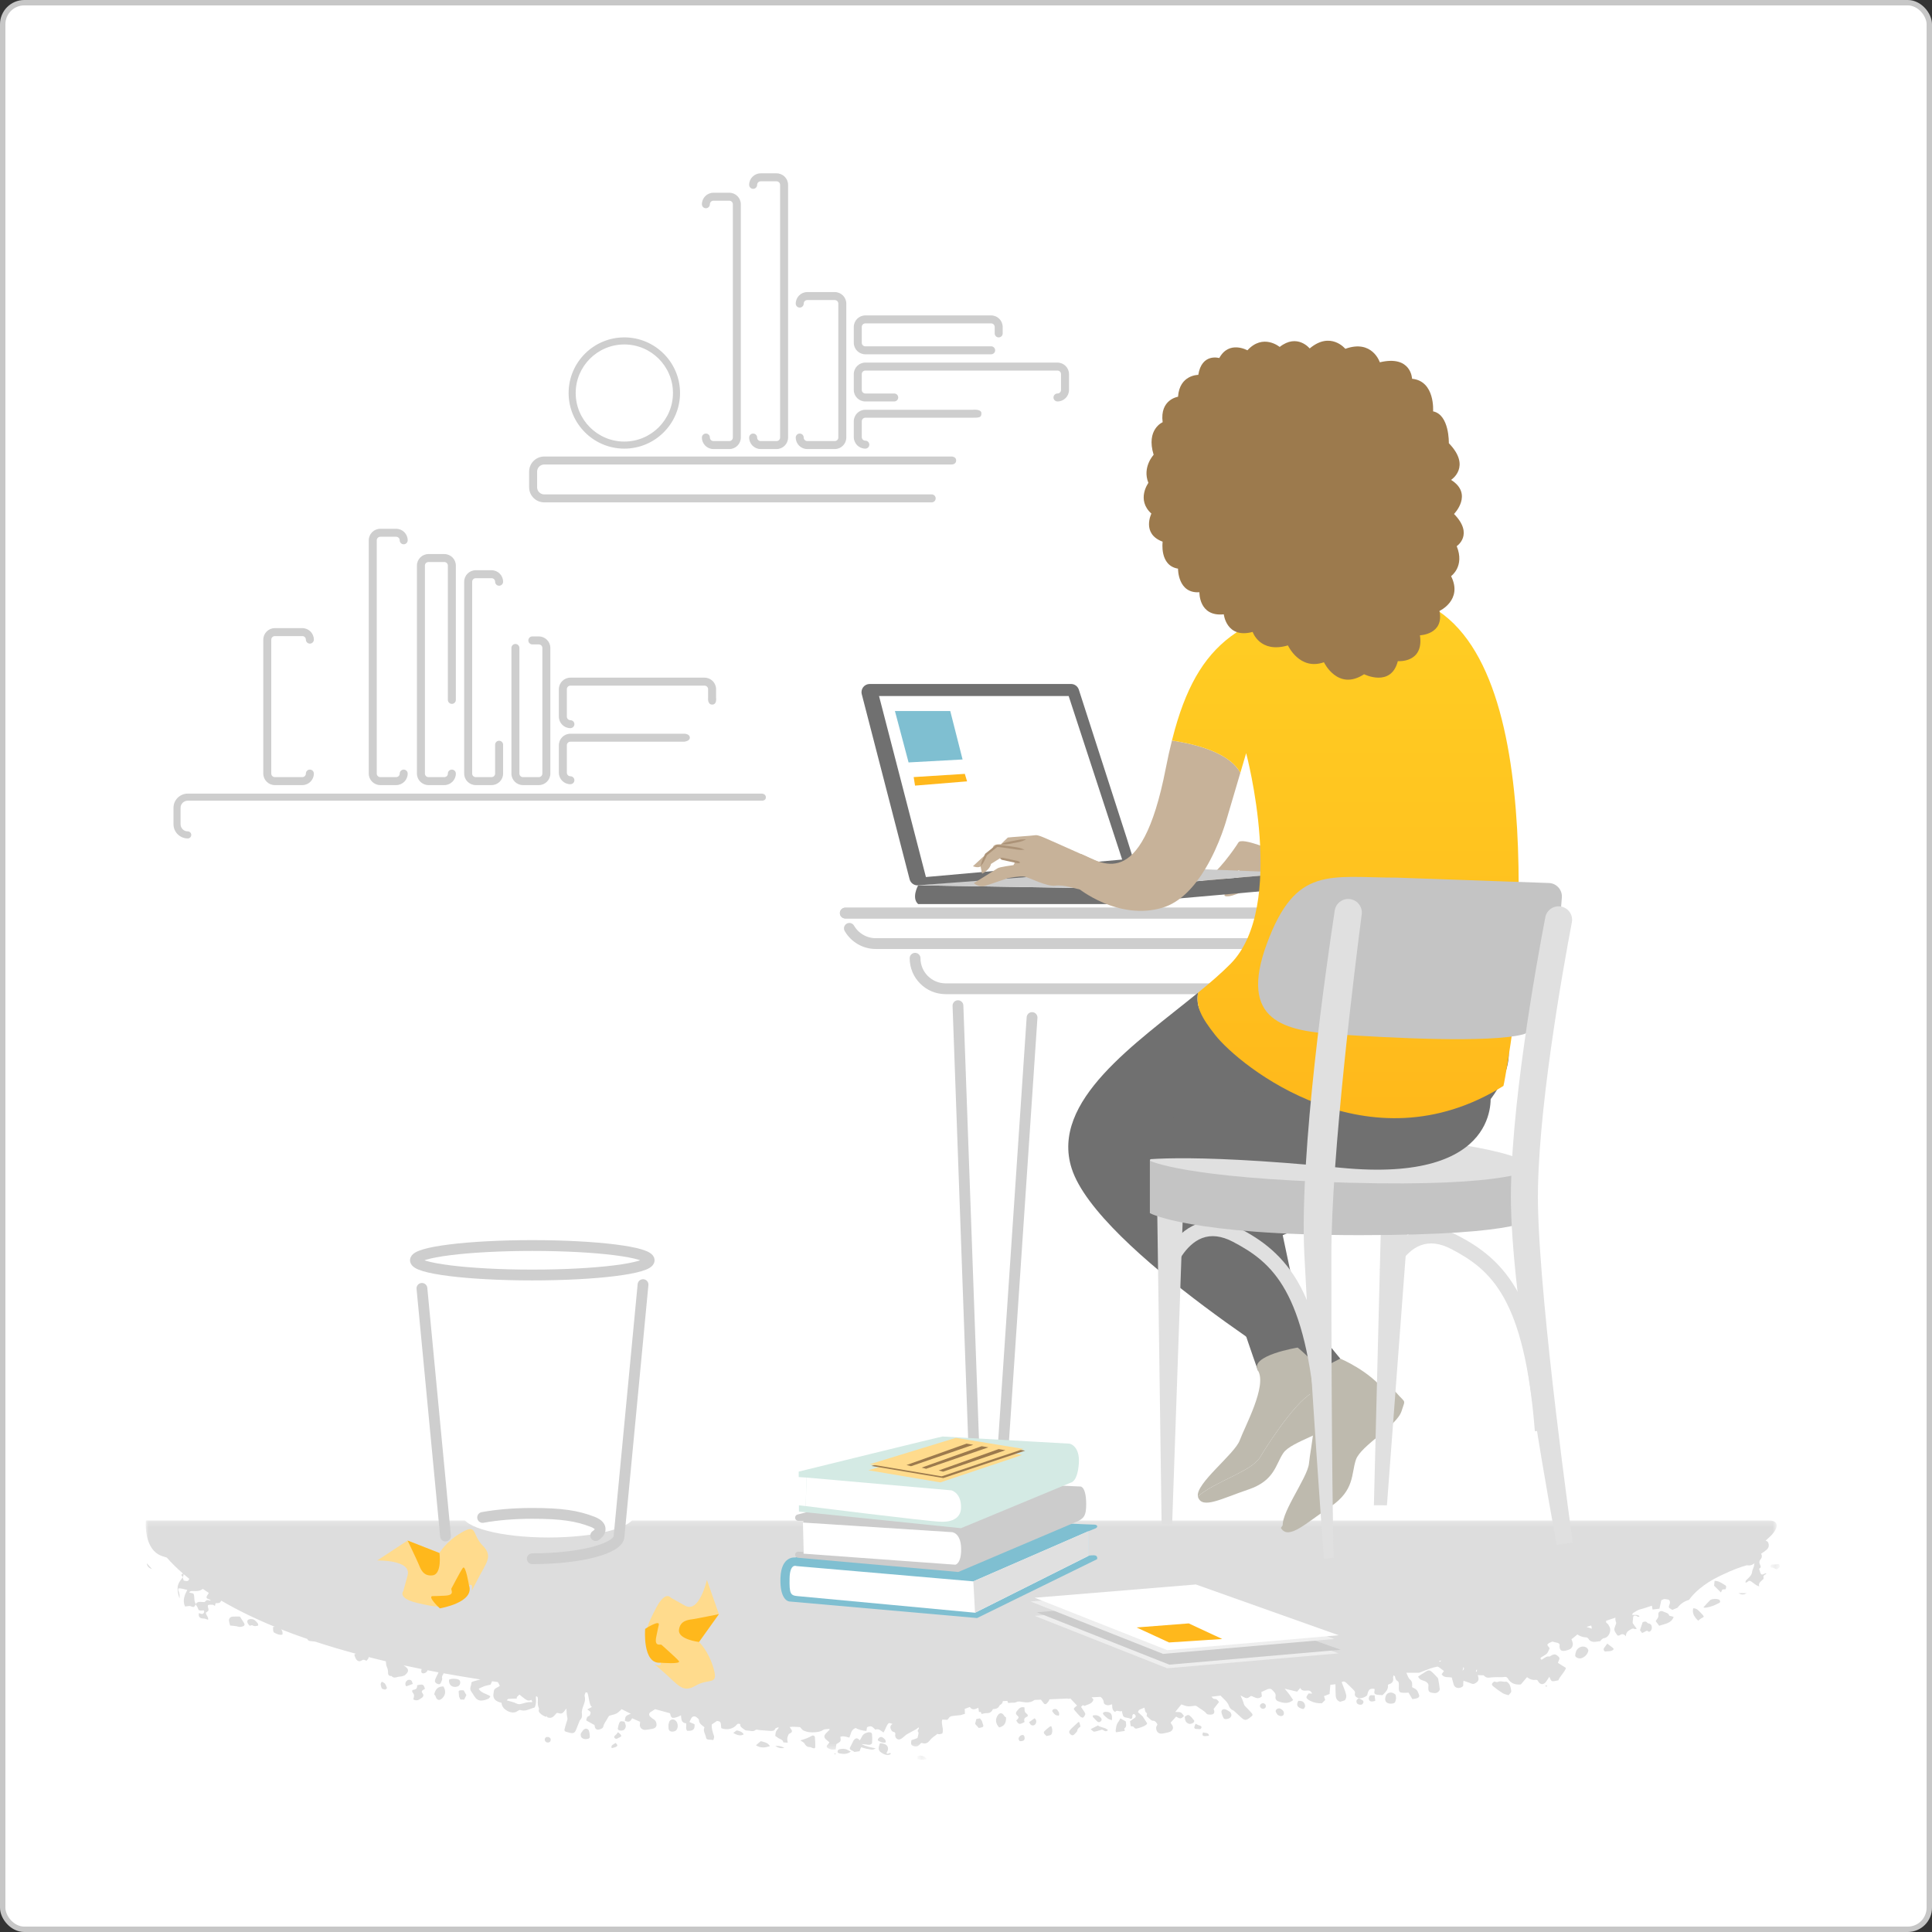 <svg xmlns="http://www.w3.org/2000/svg" xmlns:xlink="http://www.w3.org/1999/xlink" width="358" height="358" viewBox="0 0 358 358">
  <rect x="0" y="0" width="358" height="358" fill="#333333" stroke="none"/>
  <defs>
    <path id="sceneillustrations01-a" d="M4.104,0.163 C3.057,0.163 1.888,-0.006 1.076,0.779 C0.683,1.161 0.439,1.686 0.439,2.265 L0.439,17.458 L0.439,48.417 C0.439,48.997 0.683,49.523 1.076,49.904 C1.888,50.69 3.057,50.52 4.104,50.52 C5.153,50.52 6.319,50.691 7.133,49.904 C7.638,49.414 8.301,47.689 7.018,47.689 C6.603,47.689 6.266,48.015 6.266,48.417 C6.266,48.775 5.967,49.065 5.598,49.065 L2.611,49.065 C2.242,49.065 1.943,48.775 1.943,48.417 L1.943,14.757 L1.943,2.265 C1.943,1.909 2.242,1.619 2.611,1.619 L5.598,1.619 C5.967,1.619 6.266,1.909 6.266,2.265 C6.266,2.668 6.603,2.994 7.018,2.994 C8.301,2.994 7.638,1.269 7.133,0.779 C6.565,0.23 5.827,0.147 5.076,0.147 C4.75,0.147 4.422,0.163 4.104,0.163"/>
    <polygon id="sceneillustrations01-c" points=".609 .442 2.331 .442 2.331 1.407 .609 1.407"/>
    <polygon id="sceneillustrations01-e" points=".631 .543 2.347 .543 2.347 1.31 .631 1.31"/>
    <polygon id="sceneillustrations01-g" points="0 .191 302.225 .191 302.225 42.659 0 42.659"/>
    <linearGradient id="sceneillustrations01-i" x1="50%" x2="50%" y1="0%" y2="109.909%">
      <stop offset="0%" stop-color="#FFCF24"/>
      <stop offset="100%" stop-color="#FFB419"/>
    </linearGradient>
  </defs>
  <g fill="none" fill-rule="evenodd">
    <rect width="357" height="357" x=".5" y=".5" fill="#FFF" stroke="#C7C7C7" rx="4"/>
    <g transform="translate(27 32)">
      <g transform="translate(33 61)">
        <mask id="sceneillustrations01-b" fill="#fff">
          <use xlink:href="#sceneillustrations01-a"/>
        </mask>
        <path d="M4.104,0.163 C3.057,0.163 1.888,-0.006 1.076,0.779 C0.683,1.161 0.439,1.686 0.439,2.265 L0.439,17.458 L0.439,48.417 C0.439,48.997 0.683,49.523 1.076,49.904 C1.888,50.69 3.057,50.52 4.104,50.52 C5.153,50.52 6.319,50.691 7.133,49.904 C7.638,49.414 8.301,47.689 7.018,47.689 C6.603,47.689 6.266,48.015 6.266,48.417 C6.266,48.775 5.967,49.065 5.598,49.065 L2.611,49.065 C2.242,49.065 1.943,48.775 1.943,48.417 L1.943,14.757 L1.943,2.265 C1.943,1.909 2.242,1.619 2.611,1.619 L5.598,1.619 C5.967,1.619 6.266,1.909 6.266,2.265 C6.266,2.668 6.603,2.994 7.018,2.994 C8.301,2.994 7.638,1.269 7.133,0.779 C6.565,0.23 5.827,0.147 5.076,0.147 C4.75,0.147 4.422,0.163 4.104,0.163" mask="url(#sceneillustrations01-b)"/>
      </g>
      <path fill="#CECECE" d="M43.469 65.984L46.408 65.984C47.587 65.984 48.545 66.942 48.545 68.118 48.545 68.526 48.214 68.857 47.805 68.857 47.397 68.857 47.066 68.526 47.066 68.118 47.066 67.756 46.771 67.462 46.408 67.462L43.469 67.462C43.106 67.462 42.811 67.756 42.811 68.118L42.811 111.344C42.811 111.707 43.106 112.001 43.469 112.001L46.408 112.001C46.771 112.001 47.066 111.707 47.066 111.344 47.066 110.937 47.397 110.606 47.805 110.606 48.214 110.606 48.545 110.937 48.545 111.344 48.545 112.521 47.587 113.478 46.408 113.478L43.469 113.478C42.291 113.478 41.331 112.521 41.331 111.344L41.331 68.118C41.331 66.942 42.291 65.984 43.469 65.984M23.925 84.392L29.022 84.392C30.2 84.392 31.159 85.349 31.159 86.526 31.159 86.933 30.827 87.265 30.419 87.265 30.011 87.265 29.679 86.933 29.679 86.526 29.679 86.164 29.385 85.869 29.022 85.869L23.925 85.869C23.562 85.869 23.267 86.164 23.267 86.526L23.267 111.344C23.267 111.706 23.562 112 23.925 112L29.022 112C29.385 112 29.679 111.706 29.679 111.344 29.679 110.936 30.011 110.605 30.419 110.605 30.827 110.605 31.159 110.936 31.159 111.344 31.159 112.52 30.2 113.478 29.022 113.478L23.925 113.478C22.746 113.478 21.788 112.52 21.788 111.344L21.788 86.526C21.788 85.349 22.746 84.392 23.925 84.392M57.47 72.8L57.47 97.689C57.47 98.097 57.139 98.428 56.73 98.428 56.321 98.428 55.99 98.097 55.99 97.689L55.99 72.8C55.99 72.438 55.696 72.144 55.333 72.144L52.394 72.144C52.031 72.144 51.736 72.438 51.736 72.8L51.736 111.344C51.736 111.706 52.031 112.001 52.394 112.001L55.333 112.001C55.696 112.001 55.99 111.706 55.99 111.344 55.99 110.936 56.321 110.606 56.73 110.606 57.139 110.606 57.47 110.936 57.47 111.344 57.47 112.521 56.511 113.478 55.333 113.478L52.394 113.478C51.216 113.478 50.257 112.521 50.257 111.344L50.257 72.8C50.257 71.624 51.216 70.666 52.394 70.666L55.333 70.666C56.511 70.666 57.47 71.624 57.47 72.8M66.225 75.797C66.225 76.205 65.894 76.536 65.485 76.536 65.076 76.536 64.745 76.205 64.745 75.797 64.745 75.435 64.451 75.141 64.088 75.141L61.149 75.141C60.786 75.141 60.492 75.435 60.492 75.797L60.492 111.344C60.492 111.706 60.786 112 61.149 112L64.088 112C64.451 112 64.745 111.706 64.745 111.344L64.745 105.999C64.745 105.591 65.076 105.26 65.485 105.26 65.894 105.26 66.225 105.591 66.225 105.999L66.225 111.344C66.225 112.52 65.266 113.477 64.088 113.477L61.149 113.477C59.97 113.477 59.012 112.52 59.012 111.344L59.012 75.797C59.012 74.621 59.97 73.663 61.149 73.663L64.088 73.663C65.266 73.663 66.225 74.621 66.225 75.797M67.766 88.066L67.766 111.344C67.766 112.521 68.725 113.478 69.903 113.478L72.842 113.478C74.02 113.478 74.979 112.521 74.979 111.344L74.979 88.066C74.979 86.89 74.02 85.932 72.842 85.932L71.64 85.932C71.232 85.932 70.9 86.263 70.9 86.671 70.9 87.079 71.232 87.41 71.64 87.41L72.842 87.41C73.205 87.41 73.5 87.704 73.5 88.066L73.5 111.344C73.5 111.707 73.205 112.001 72.842 112.001L69.903 112.001C69.54 112.001 69.246 111.707 69.246 111.344L69.246 88.066C69.246 87.658 68.915 87.327 68.506 87.327 68.097 87.327 67.766 87.658 67.766 88.066M99.798 105.437L78.695 105.437C78.332 105.437 78.037 105.731 78.037 106.094L78.037 111.182C78.037 111.544 78.332 111.839 78.695 111.839 79.103 111.839 79.435 112.17 79.435 112.577 79.435 112.985 79.103 113.316 78.695 113.316 77.516 113.316 76.557 112.359 76.557 111.182L76.557 106.094C76.557 104.917 77.516 103.96 78.695 103.96L99.798 103.96C99.798 103.96 100.827 103.954 100.825 104.709 100.822 105.34 99.798 105.437 99.798 105.437M105.69 97.32L105.69 95.704C105.69 94.527 104.731 93.57 103.553 93.57L78.695 93.57C77.516 93.57 76.558 94.527 76.558 95.704L76.558 100.793C76.558 101.97 77.516 102.927 78.695 102.927 79.104 102.927 79.435 102.596 79.435 102.188 79.435 101.781 79.104 101.449 78.695 101.449 78.332 101.449 78.038 101.155 78.038 100.793L78.038 95.704C78.038 95.342 78.332 95.048 78.695 95.048L103.553 95.048C103.916 95.048 104.21 95.342 104.21 95.704L104.21 97.32C104.21 97.32 104.062 98.559 104.974 98.559 105.886 98.559 105.69 97.32 105.69 97.32M114.107 116.368L7.787 116.368C7.055 116.368 6.46 116.962 6.46 117.692L6.46 120.729C6.46 121.459 7.055 122.054 7.787 122.054 8.148 122.054 8.443 122.347 8.443 122.708 8.443 123.07 8.148 123.363 7.787 123.363 6.332 123.363 5.148 122.181 5.148 120.729L5.148 117.692C5.148 116.24 6.332 115.058 7.787 115.058L114.107 115.058C114.107 115.058 114.917 115.045 114.917 115.741 114.917 116.437 114.107 116.368 114.107 116.368M218.58 54.071C220.109 54.071 221.354 55.314 221.354 56.842 221.354 58.369 220.109 59.611 218.58 59.611 218.171 59.611 217.84 59.942 217.84 60.35 217.84 60.758 218.171 61.088 218.58 61.088 220.925 61.088 222.833 59.183 222.833 56.841 222.833 54.499 220.925 52.594 218.58 52.594L211.626 52.594C211.626 52.594 210.861 52.632 210.861 53.259 210.861 53.886 211.599 54.078 211.599 54.078L218.58 54.071zM149.332 54.071L73.847 54.071C73.118 54.071 72.526 54.663 72.526 55.39L72.526 58.293C72.526 59.019 73.118 59.611 73.847 59.611L145.641 59.611C146.05 59.611 146.381 59.942 146.381 60.35 146.381 60.758 146.05 61.088 145.641 61.088L73.847 61.088C72.302 61.088 71.046 59.834 71.046 58.293L71.046 55.39C71.046 53.848 72.302 52.594 73.847 52.594L149.318 52.594C149.318 52.594 150.179 52.594 150.179 53.309 150.179 54.088 149.332 54.071 149.332 54.071M116.894 51.21L113.955 51.21C112.777 51.21 111.818 50.252 111.818 49.076 111.818 48.668 112.149 48.337 112.558 48.337 112.966 48.337 113.297 48.668 113.297 49.076 113.297 49.438 113.593 49.732 113.955 49.732L116.894 49.732C117.257 49.732 117.552 49.438 117.552 49.076L117.552 2.252C117.552 1.89 117.257 1.596 116.894 1.596L113.955 1.596C113.593 1.596 113.297 1.89 113.297 2.252 113.297 2.66 112.966 2.991 112.558 2.991 112.149 2.991 111.818 2.66 111.818 2.252 111.818 1.076 112.777.119 113.955.119L116.894.119C118.073.119 119.031 1.076 119.031 2.252L119.031 49.076C119.031 50.252 118.073 51.21 116.894 51.21M108.139 51.21L105.2 51.21C104.022 51.21 103.063 50.252 103.063 49.076 103.063 48.668 103.394 48.337 103.803 48.337 104.211 48.337 104.543 48.668 104.543 49.076 104.543 49.438 104.838 49.732 105.2 49.732L108.139 49.732C108.502 49.732 108.797 49.438 108.797 49.076L108.797 5.85C108.797 5.487 108.502 5.193 108.139 5.193L105.2 5.193C104.838 5.193 104.543 5.487 104.543 5.85 104.543 6.257 104.211 6.588 103.803 6.588 103.394 6.588 103.063 6.257 103.063 5.85 103.063 4.673 104.022 3.716 105.2 3.716L108.139 3.716C109.318 3.716 110.277 4.673 110.277 5.85L110.277 49.076C110.277 50.252 109.318 51.21 108.139 51.21M127.684 51.21L122.586 51.21C121.408 51.21 120.45 50.252 120.45 49.076 120.45 48.668 120.781 48.337 121.19 48.337 121.598 48.337 121.929 48.668 121.929 49.076 121.929 49.438 122.224 49.732 122.586 49.732L127.684 49.732C128.046 49.732 128.341 49.438 128.341 49.076L128.341 24.258C128.341 23.895 128.046 23.601 127.684 23.601L122.586 23.601C122.224 23.601 121.929 23.895 121.929 24.258 121.929 24.666 121.598 24.996 121.19 24.996 120.781 24.996 120.45 24.666 120.45 24.258 120.45 23.081 121.408 22.124 122.586 22.124L127.684 22.124C128.862 22.124 129.821 23.081 129.821 24.258L129.821 49.076C129.821 50.252 128.862 51.21 127.684 51.21M153.054 45.407L133.345 45.407C132.982 45.407 132.688 45.701 132.688 46.063L132.688 48.998C132.688 49.36 132.982 49.655 133.345 49.655 133.754 49.655 134.085 49.985 134.085 50.393 134.085 50.801 133.754 51.132 133.345 51.132 132.167 51.132 131.208 50.175 131.208 48.998L131.208 46.063C131.208 44.887 132.167 43.93 133.345 43.93L153.218 43.93C153.218 43.93 154.858 43.748 154.858 44.567 154.858 45.386 154.489 45.407 153.054 45.407M168.949 42.391C168.541 42.391 168.209 42.06 168.209 41.653 168.209 41.245 168.541 40.914 168.949 40.914 169.312 40.914 169.607 40.619 169.607 40.257L169.607 37.323C169.607 36.96 169.312 36.666 168.949 36.666L133.345 36.666C132.982 36.666 132.688 36.96 132.688 37.323L132.688 40.257C132.688 40.619 132.982 40.914 133.345 40.914L138.699 40.914C139.107 40.914 139.439 41.245 139.439 41.653 139.439 42.06 139.107 42.391 138.699 42.391L133.345 42.391C132.167 42.391 131.208 41.434 131.208 40.257L131.208 37.323C131.208 36.146 132.167 35.189 133.345 35.189L168.949 35.189C170.128 35.189 171.087 36.146 171.087 37.323L171.087 40.257C171.087 41.434 170.128 42.391 168.949 42.391M156.661 33.65L133.345 33.65C132.166 33.65 131.208 32.693 131.208 31.517L131.208 28.582C131.208 27.405 132.166 26.448 133.345 26.448L156.661 26.448C157.839 26.448 158.798 27.405 158.798 28.582L158.798 29.782C158.798 30.19 158.467 30.521 158.058 30.521 157.649 30.521 157.318 30.19 157.318 29.782L157.318 28.582C157.318 28.22 157.023 27.926 156.661 27.926L133.345 27.926C132.982 27.926 132.688 28.22 132.688 28.582L132.688 31.517C132.688 31.879 132.982 32.173 133.345 32.173L156.661 32.173C157.069 32.173 157.401 32.504 157.401 32.912 157.401 33.32 157.069 33.65 156.661 33.65M88.687 31.828C83.718 31.828 79.676 35.864 79.676 40.824 79.676 45.786 83.718 49.822 88.687 49.822 93.656 49.822 97.699 45.786 97.699 40.824 97.699 35.864 93.656 31.828 88.687 31.828M88.687 51.132C82.995 51.132 78.364 46.508 78.364 40.824 78.364 35.141 82.995 30.518 88.687 30.518 94.38 30.518 99.011 35.141 99.011 40.824 99.011 46.508 94.38 51.132 88.687 51.132"/>
      <path fill="#DDD" d="M1.182 258.752C.886 258.428.591 258.103.192 257.666.281 258.327.673 258.587 1.182 258.752M296.661 263.228C296.21 263.222 295.761 263.216 295.154 263.207 295.731 263.583 296.193 263.479 296.661 263.228M300.31 259.616L300.229 259.515C300.149 259.542 300.063 259.56 299.99 259.6 299.484 259.875 299.295 259.811 299.162 259.325 299.108 259.129 299.038 258.938 298.955 258.684 299.409 258.486 299.25 258.182 299.114 257.884 298.966 257.559 298.953 257.285 299.234 256.943 299.574 256.531 299.576 256.068 299.073 255.657 298.493 255.997 298.158 256.535 297.688 257.032 297.305 256.905 296.792 257.412 296.414 256.877 296.213 257.033 296.057 257.155 295.907 257.27 296.198 257.825 296.245 257.847 296.621 257.994 297.114 258.186 297.564 258.058 298.094 257.697 298.035 258.009 298.016 258.193 297.962 258.37 297.875 258.663 297.695 258.94 297.671 259.225 297.623 259.804 297.232 260.189 296.813 260.578 296.697 260.686 296.576 260.797 296.497 260.925 296.442 261.016 296.454 261.137 296.436 261.246 296.519 261.25 296.546 261.259 296.564 261.252 296.607 261.235 296.651 261.215 296.688 261.189 297.17 260.846 297.21 260.841 297.648 261.148 297.903 261.325 298.131 261.534 298.394 261.7 298.569 261.812 298.782 261.879 298.981 261.962 298.737 261.26 299.453 260.947 299.79 260.552 299.792 260.33 299.727 260.13 299.811 260 299.913 259.841 300.137 259.741 300.31 259.616"/>
      <g transform="translate(300.457 257.403)">
        <mask id="sceneillustrations01-d" fill="#fff">
          <use xlink:href="#sceneillustrations01-c"/>
        </mask>
        <path fill="#DDD" d="M0.741,0.525 C0.618,0.726 0.492,1.058 0.81,1.065 C1.222,1.073 1.461,1.326 1.783,1.407 C2.42,0.948 2.42,0.948 2.195,0.442 C1.737,0.468 1.28,0.494 0.741,0.525" mask="url(#sceneillustrations01-d)"/>
      </g>
      <polygon fill="#DDD" points="259.44 280.537 259.732 280.465 259.378 280.224"/>
      <path fill="#DDD" d="M282.32 267.37C282.153 266.854 281.573 266.809 281.159 266.601 280.696 266.369 280.211 266.72 280.296 267.205 280.343 267.476 280.286 267.695 280.116 267.918 279.998 268.073 279.905 268.243 279.8 268.407 280.019 268.692 280.226 268.963 280.448 269.252 281.514 268.89 282.709 268.812 283.126 267.604 282.944 267.553 282.778 267.506 282.614 267.46 282.512 267.431 282.337 267.423 282.32 267.37M265.588 273.335C265.071 273.677 264.955 274.184 264.891 274.683 264.848 275.014 265.16 275.189 265.546 275.286 266.2 275.451 267.235 274.686 267.324 273.813 267.305 273.772 267.262 273.565 267.128 273.428 266.741 273.032 266.084 273.008 265.588 273.335M278.472 268.816C278.405 268.803 278.313 268.789 278.286 268.747 278.031 268.361 277.682 268.471 277.381 268.587 277.216 269.086 277.067 269.534 276.887 270.079 276.961 270.175 277.102 270.358 277.288 270.599 277.613 270.44 277.882 270.309 278.184 270.161 278.355 270.269 278.575 270.487 278.808 270.265 278.967 270.113 279.085 269.868 279.09 269.667 279.101 269.28 278.985 268.918 278.472 268.816M292.666 261.733C292.063 261.401 291.55 260.915 290.71 260.939 290.677 261.286 290.645 261.613 290.625 261.832 291.071 262.276 291.454 262.656 291.884 263.083 292.004 262.838 292.078 262.688 292.155 262.533 292.361 262.517 292.541 262.504 292.752 262.488 292.899 262.158 292.916 261.869 292.666 261.733M291.549 264.426C291.207 264.208 290.166 264.243 289.878 264.522 289.466 264.923 289.094 265.358 288.634 265.853 288.799 265.885 288.889 265.925 288.975 265.915 289.923 265.802 290.786 265.449 291.604 265.003 291.819 264.887 291.768 264.566 291.549 264.426M288.091 266.788C287.731 266.435 287.421 266.012 286.75 266.016 286.496 266.993 287.023 267.653 287.659 268.315 287.948 268.108 288.164 267.892 288.431 267.778 288.759 267.637 288.746 267.504 288.567 267.306 288.41 267.132 288.259 266.953 288.091 266.788M271.824 273.315C271.507 273.055 271.16 272.821 270.816 272.567 270.658 272.787 270.507 273.023 270.329 273.243 270.071 273.559 270.128 273.817 270.382 274.027 270.718 274.004 270.994 273.995 271.27 273.963 271.426 273.944 271.592 273.91 271.728 273.843 272.048 273.686 272.08 273.521 271.824 273.315M239.379 278.872C239.055 278.525 238.727 278.179 238.381 277.85 237.968 277.456 237.749 277.426 237.234 277.727 236.743 278.014 236.278 278.34 235.778 278.665 235.922 279.059 236.198 279.234 236.536 279.352 236.731 279.42 236.939 279.47 237.117 279.563 237.499 279.763 237.76 280.039 237.686 280.478 237.682 280.499 237.674 280.52 237.674 280.54 237.625 281.494 237.775 281.647 238.857 281.729 239.304 281.764 239.825 281.349 239.782 280.944 239.721 280.345 239.608 279.751 239.507 279.157 239.491 279.057 239.45 278.947 239.379 278.872M252.364 279.738C252.282 279.672 252.146 279.6 252.05 279.617 251.543 279.712 251.052 279.382 250.522 279.67 250.378 279.749 250.093 279.618 249.863 279.583 249.363 279.97 249.316 280.184 249.754 280.529 250.305 280.964 250.874 281.39 251.481 281.766 251.773 281.946 252.168 282.001 252.539 282.119 252.748 281.813 253.099 281.657 253.027 281.265 252.924 280.707 252.87 280.141 252.364 279.738M229.872 282.075C229.788 282.224 229.742 282.391 229.706 282.554 229.532 283.323 230.032 283.776 230.938 283.675 231.384 283.626 231.55 283.479 231.616 283.082 231.64 282.938 231.703 282.793 231.693 282.652 231.677 282.399 231.619 282.149 231.602 282.042 231.046 281.445 230.181 281.529 229.872 282.075M200.128 284.768C199.649 284.587 199.248 284.863 199.339 285.314 199.409 285.669 199.554 286.017 199.714 286.35 199.764 286.454 199.975 286.565 200.105 286.559 200.487 286.539 200.87 286.44 201.077 286.128 201.282 285.821 201.16 285.527 200.946 285.228 200.675 285.072 200.422 284.878 200.128 284.768M193.444 285.904C193.078 285.621 192.806 285.959 192.523 286.118 192.584 286.416 192.582 286.719 192.716 286.961 192.825 287.157 193.07 287.343 193.306 287.419 193.609 287.518 194.141 287.295 194.249 287.087 194.293 287.002 194.318 286.859 194.266 286.796 194.011 286.485 193.766 286.153 193.444 285.904M213.584 283.158C213.113 283.967 213.406 284.455 214.488 284.69 214.866 284.447 214.903 284.11 214.764 283.76 214.588 283.318 214.239 283.151 213.584 283.158M210.261 284.614C210.037 284.492 209.76 284.561 209.548 284.739 209.346 284.91 209.342 285.107 209.449 285.308 209.518 285.437 209.607 285.556 209.728 285.741 209.797 285.781 209.921 285.878 210.067 285.931 210.582 286.118 210.961 285.855 210.904 285.37 210.86 285 210.57 284.783 210.261 284.614M226.739 282.343C226.636 282.554 226.596 282.889 226.72 283.058 226.949 283.372 227.367 283.325 227.841 283.157 227.8 282.837 227.758 282.504 227.71 282.121 227.315 282.208 226.919 281.974 226.739 282.343"/>
      <polygon fill="#DDD" points="224.775 282.691 224.774 282.691 224.775 282.691 224.79 282.698 224.801 282.692 224.796 282.691"/>
      <path fill="#DDD" d="M224.374 283.459C224.446 283.72 224.663 283.82 224.918 283.869 225.152 283.913 225.387 283.909 225.537 283.678 225.686 283.451 225.716 283.225 225.485 283.06 225.279 282.913 225.025 282.815 224.79 282.698 224.443 282.867 224.275 283.1 224.374 283.459M195.029 287.651C194.886 287.595 194.757 287.517 194.545 287.41 194.459 287.616 194.371 287.777 194.324 287.946 194.244 288.233 194.404 288.394 194.726 288.374 195.029 288.354 195.46 288.562 195.608 288.194 195.763 287.805 195.316 287.762 195.029 287.651M206.726 283.695C206.445 283.873 206.386 284.152 206.577 284.401 206.778 284.663 207.096 284.72 207.362 284.542 207.598 284.384 207.64 284.054 207.454 283.813 207.275 283.579 206.985 283.532 206.726 283.695M195.919 289.015C195.717 289.531 195.825 289.709 196.314 289.704 196.546 289.702 196.779 289.657 197.026 289.629 196.96 288.998 196.365 289.161 195.919 289.015M133.831 291.303C134.225 291.358 134.578 291.21 134.599 290.917 134.636 290.401 134.637 289.877 134.586 289.361 134.555 289.051 134.259 288.935 133.897 289 133.352 289.098 132.936 289.335 132.711 289.805 132.604 290.03 132.461 290.243 132.322 290.483 131.904 290.023 131.641 289.998 131.271 290.377 131.138 290.513 131.077 290.704 130.989 290.872 130.83 291.183 130.669 291.496 130.455 291.916 130.449 292.316 131.052 292.37 131.331 292.639 131.649 292.59 131.939 292.546 132.281 292.494 132.362 292.283 132.451 292.051 132.562 291.764 133.003 291.881 133.423 292.039 133.861 292.094 134.291 292.15 134.775 292.37 135.251 291.959 134.302 291.779 133.422 291.617 132.65 291.184 133.054 291.187 133.442 291.249 133.831 291.303M123.469 289.629C122.835 289.991 122.154 290.258 121.429 290.452 121.398 290.461 121.384 290.518 121.364 290.551 121.597 290.712 121.921 290.832 122.045 291.04 122.285 291.441 122.534 291.745 123.109 291.739 123.24 291.738 123.373 291.836 123.507 291.885 123.919 292.036 124.069 291.991 124.074 291.638 124.083 291.058 124.045 290.475 123.996 289.896 123.975 289.658 123.684 289.506 123.469 289.629M97.007 287.046C96.943 287.2 96.923 287.368 96.865 287.605 96.865 287.76 96.855 287.989 96.872 288.219 96.893 288.479 96.979 288.724 97.296 288.833 97.627 288.947 98.118 288.824 98.324 288.591 98.698 288.164 98.66 287.324 98.251 286.888 97.855 286.467 97.213 286.545 97.007 287.046M137.277 292.821C137.913 291.811 137.402 291.055 136.062 291.011 135.665 292.032 135.738 292.41 136.432 292.844 137.074 293.247 137.652 293.304 138.079 293.016 137.948 292.509 137.431 293.28 137.277 292.821M81.153 288.512C80.936 288.716 80.798 288.983 80.623 289.222 80.571 289.572 80.602 289.888 80.94 290.104 81.282 290.323 81.683 290.285 82.041 290.173 82.164 290.135 82.302 289.959 82.297 289.844 82.282 289.48 82.245 289.106 82.14 288.751 82.004 288.298 81.506 288.18 81.153 288.512M87.789 287.189C87.617 287.539 87.556 287.934 87.474 288.313 87.458 288.389 87.55 288.511 87.632 288.572 87.831 288.72 88.422 288.723 88.649 288.518 88.824 288.359 88.956 288.097 88.96 287.877 88.964 287.605 88.815 287.33 88.726 287.034 88.393 286.997 87.983 286.793 87.789 287.189M113.964 290.641C113.671 290.892 113.39 291.132 113.079 291.399 113.937 291.958 114.766 291.861 115.66 291.559 115.303 290.921 114.639 290.795 113.964 290.641M128.632 292.116C128.373 292.159 128.217 292.33 128.203 292.566 128.188 292.809 128.381 292.866 128.612 292.914 129.313 293.06 129.98 293.056 130.659 292.579 130.366 292.428 130.167 292.325 129.959 292.219 129.538 291.994 129.082 292.041 128.632 292.116M109.498 288.648C109.297 288.797 109.096 288.947 108.876 289.111 109.729 289.613 110.267 289.681 110.823 289.372 110.509 288.898 110.047 288.732 109.498 288.648M137.12 290.868C137.187 290.384 136.855 290.158 136.546 289.946 136.3 289.779 136.022 289.857 135.81 290.093 135.665 290.254 135.57 290.458 135.793 290.58 136.177 290.79 136.582 291.026 137.12 290.868"/>
      <g transform="translate(142.356 292.771)">
        <mask id="sceneillustrations01-f" fill="#fff">
          <use xlink:href="#sceneillustrations01-e"/>
        </mask>
        <path fill="#DDD" d="M1.272,0.544 C1.077,0.532 0.87,0.623 0.631,0.677 C0.648,0.866 0.661,1.021 0.675,1.168 C1.282,1.343 1.837,1.37 2.347,1.17 C2.189,1.007 2.08,0.834 1.912,0.737 C1.728,0.632 1.493,0.557 1.272,0.544" mask="url(#sceneillustrations01-f)"/>
      </g>
      <path fill="#DDD" d="M87.521 288.978C87.381 289.155 87.302 289.276 87.199 289.38 86.993 289.591 86.606 289.797 86.939 290.092 87.255 290.373 87.544 290.022 87.829 289.925 88.131 289.822 88.197 289.615 87.983 289.383 87.858 289.247 87.7 289.133 87.521 288.978M74.564 289.864C74.246 289.809 74.002 289.959 73.948 290.24 73.894 290.529 74.093 290.819 74.388 290.878 74.72 290.943 74.986 290.774 75.043 290.459 75.098 290.159 74.909 289.923 74.564 289.864M87.061 290.958C86.728 291.258 86.105 291.333 86.358 291.933 86.596 291.865 86.831 291.819 87.044 291.734 87.489 291.556 87.5 291.352 87.061 290.958M116.668 291.525C117.159 291.878 117.713 292.019 118.347 291.88 117.833 291.599 117.281 291.46 116.668 291.525M127.58 292.982C127.624 293.017 127.668 293.052 127.73 293.1 127.784 293.047 127.824 293.008 127.864 292.969 127.815 292.942 127.765 292.892 127.718 292.894 127.67 292.897 127.626 292.953 127.58 292.982M17.453 267.554C17.044 267.553 16.595 267.527 16.155 267.557 15.661 267.594 15.373 267.919 15.434 268.378 15.477 268.686 15.586 268.984 15.646 269.21 16.2 269.279 16.68 269.273 17.106 269.414 17.456 269.531 17.719 269.449 17.988 269.369 18.337 269.265 18.396 269.019 18.202 268.709 17.959 268.334 17.723 267.971 17.453 267.554M58.273 279.644C58.228 279.298 57.957 279.186 57.633 279.126 57.133 279.033 56.647 279.035 56.201 279.24 56.094 280.223 56.843 280.816 57.772 280.511 58.125 280.395 58.324 280.035 58.273 279.644M20.229 268.243C19.932 267.983 19.255 267.941 18.98 268.146 18.74 268.325 18.777 268.667 19.087 269.062 19.142 269.13 19.215 269.188 19.287 269.257 19.499 269.217 19.681 269.051 19.922 269.244 20.011 269.316 20.199 269.318 20.335 269.308 20.508 269.297 20.72 269.284 20.827 269.191 20.89 269.136 20.824 268.905 20.743 268.791 20.602 268.592 20.419 268.41 20.229 268.243M51.342 281.183C51.47 281.096 51.61 281.02 51.737 280.944 51.504 280.091 51.357 280.023 50.294 280.286 50.321 280.701 50.226 281.028 49.632 281.113 49.268 281.166 49.323 281.455 49.551 281.74 49.803 282.057 49.731 282.326 49.646 282.626 49.624 282.704 49.614 282.786 49.591 282.91 50.305 283.249 50.612 282.972 51.092 282.657 51.496 282.39 51.567 282.108 51.265 281.717 51.085 281.485 51.127 281.33 51.342 281.183M53.458 281.968C53.529 282.053 53.629 282.148 53.69 282.257 53.753 282.37 53.761 282.505 53.825 282.618 54.048 283.018 54.398 283.103 54.743 282.855 55.545 282.276 55.709 281.383 55.172 280.501 54.044 280.47 53.666 281.131 53.458 281.968M58.539 281.205C58.018 281.205 57.934 281.304 58.016 281.764 58.053 281.97 58.02 282.185 58.072 282.387 58.122 282.579 58.242 282.761 58.318 282.918 58.615 282.926 58.823 282.932 59.008 282.937 59.153 282.65 59.283 282.39 59.424 282.107 59.27 281.838 59.107 281.552 58.918 281.219 58.775 281.213 58.665 281.21 58.539 281.205M43.757 279.625C43.375 280.047 43.61 280.453 43.731 280.821 43.771 280.942 44.121 281.058 44.329 281.07 44.459 281.077 44.716 280.872 44.697 280.791 44.627 280.507 44.503 280.214 44.321 279.967 44.208 279.815 43.953 279.738 43.757 279.625M49.369 279.686C49.313 279.37 49.028 279.245 48.754 279.262 48.564 279.274 48.336 279.454 48.237 279.61 48.083 279.854 48.039 280.154 48.279 280.483 48.672 280.336 49.052 280.194 49.502 280.026 49.443 279.88 49.386 279.785 49.369 279.686"/>
      <g transform="translate(0 249.543)">
        <mask id="sceneillustrations01-h" fill="#fff">
          <use xlink:href="#sceneillustrations01-g"/>
        </mask>
        <path fill="#DDD" d="M267.962,20.249 C267.566,20.118 267.306,20.032 267.016,19.936 C267.021,19.925 267.029,19.917 267.035,19.906 C267.303,19.826 267.57,19.744 267.834,19.664 C267.924,19.787 267.913,19.995 267.962,20.249 Z M246.606,28.239 L246.472,28.211 L246.588,27.844 L246.724,27.882 L246.606,28.239 Z M244.009,28.063 L244.17,27.341 C244.338,27.675 244.338,27.675 244.009,28.063 Z M239.673,26.225 C239.813,26.2 239.952,26.176 240.091,26.151 C239.996,26.232 239.897,26.317 239.786,26.412 C239.744,26.342 239.71,26.284 239.673,26.225 Z M11.777,14.822 C11.857,14.847 11.93,14.896 12.005,14.934 L11.982,15.059 C11.769,15.022 11.538,14.93 11.346,14.966 C11.189,14.995 11.078,15.175 10.905,15.323 C10.371,15.352 9.641,15.056 9.258,15.709 C9.187,15.515 9.092,15.323 9.058,15.127 C9.006,14.833 9.011,14.535 8.975,14.239 C8.912,13.729 8.88,13.706 8.281,13.609 C8.235,13.602 8.19,13.586 8.147,13.567 C8.128,13.56 8.117,13.536 8.063,13.476 C8.162,13.414 8.247,13.323 8.356,13.299 C8.511,13.266 8.681,13.273 8.845,13.279 C9.437,13.299 10.007,13.304 10.49,12.942 C10.521,12.919 10.564,12.908 10.597,12.888 C10.951,13.133 11.316,13.378 11.693,13.624 C11.599,13.782 11.515,13.923 11.427,14.053 C11.142,14.475 11.221,14.651 11.777,14.822 Z M71.497,33.879 C70.832,33.777 70.253,34.019 69.653,34.169 C69.306,34.257 69.04,34.297 68.659,34.099 C68.152,33.835 67.541,33.732 66.903,33.538 C67.03,33.412 67.104,33.265 67.197,33.258 C67.723,33.22 68.251,33.216 68.783,33.2 C68.627,32.895 69.022,32.753 69.248,32.457 C69.607,32.745 69.916,33.016 70.254,33.255 C70.602,33.501 70.976,33.73 71.446,33.427 C71.528,33.587 71.583,33.695 71.635,33.797 C71.571,33.837 71.53,33.885 71.497,33.879 Z M184.761,36.541 C184.492,36.255 184.174,36.004 183.877,35.737 C183.946,35.098 184.621,35.168 185.038,34.868 C185.205,35.236 185.1,35.647 185.497,35.9 C185.588,35.957 185.482,36.252 185.467,36.43 C185.727,36.67 185.974,36.913 186.243,37.137 C186.342,37.22 186.488,37.308 186.613,37.309 C187.053,37.313 187.223,37.588 187.402,37.857 C187.443,37.917 187.463,37.973 187.475,38.027 C187.446,38.074 187.416,38.125 187.387,38.172 C187.364,38.206 187.347,38.241 187.33,38.275 C187.145,38.634 187.238,38.999 187.419,39.308 C187.609,39.631 188.023,39.767 188.473,39.675 C188.893,39.59 189.323,39.529 189.723,39.386 C190.291,39.192 190.505,38.656 190.241,38.187 C190.139,38.005 190.011,37.835 189.908,37.677 C190.272,37.277 190.608,36.907 190.944,36.539 C191.628,37.006 191.907,36.987 192.386,36.424 C192.201,36.207 192.058,35.899 191.798,35.774 C191.537,35.65 191.159,35.709 190.771,35.683 C191.18,35.177 191.543,34.73 191.903,34.285 C192.302,34.407 192.702,34.602 193.127,34.641 C193.556,34.68 194.008,34.553 194.45,34.526 C194.572,34.519 194.728,34.578 194.819,34.654 C195.382,35.121 196.124,35.411 196.572,35.998 C196.597,36.031 196.639,36.056 196.679,36.078 C196.939,36.225 197.634,36.215 197.831,36.043 C198.092,35.817 198.042,35.552 197.926,35.285 C197.895,35.212 197.895,35.13 197.892,35.118 C198.254,34.654 198.572,34.247 198.889,33.839 C198.644,33.543 198.494,33.24 198.006,33.269 C197.861,33.277 197.68,33.074 197.554,32.941 C197.527,32.913 197.508,32.886 197.491,32.86 C198.038,32.793 198.601,32.724 199.176,32.653 C199.322,32.827 199.488,32.991 199.658,33.155 C200.085,33.566 200.514,33.962 200.707,34.532 C200.825,34.878 201.061,35.21 201.487,35.383 C201.632,35.441 201.744,35.565 201.858,35.669 C202.266,36.041 202.679,36.419 203.085,36.791 C203.602,37.25 203.916,37.267 204.485,36.831 C204.613,36.733 204.724,36.615 204.86,36.529 C205.144,36.352 205.153,36.142 204.971,35.935 C204.645,35.563 204.309,35.197 203.954,34.847 C203.756,34.651 203.562,34.498 203.49,34.197 C203.364,33.679 203.099,33.185 202.868,32.619 C204.054,33.282 204.054,33.266 204.813,32.711 C205.446,32.863 206.066,33.524 206.821,32.791 C206.788,32.514 206.752,32.214 206.726,31.998 C207.168,31.795 207.53,31.61 207.908,31.462 C208.184,31.354 208.514,31.356 208.697,31.563 C209.01,31.917 209.474,32.204 209.361,32.784 C209.286,33.166 209.417,33.558 209.879,33.719 C210.788,34.035 211.711,34.252 212.622,33.48 C212.389,33.131 212.17,32.77 211.916,32.429 C211.66,32.085 211.368,31.762 211.044,31.37 C211.868,31.566 212.588,31.738 213.356,31.921 C213.563,31.677 213.75,31.457 213.942,31.231 C214.158,31.747 214.656,31.78 215.168,31.72 C215.675,31.661 215.962,31.837 216.128,32.282 C215.891,32.272 215.689,32.265 215.466,32.256 C215.408,32.349 215.362,32.44 215.299,32.521 C215.004,32.895 215.011,33.089 215.371,33.368 C215.511,33.477 215.678,33.562 215.841,33.644 C216.49,33.973 217.199,34.106 217.945,34.077 C218.149,33.871 218.35,33.669 218.561,33.456 C218.483,33.217 218.407,32.985 218.331,32.753 C218.668,32.624 218.975,32.506 219.367,32.355 C219.412,31.822 219.461,31.254 219.512,30.662 C219.868,30.619 220.192,30.579 220.461,30.546 C220.475,31.273 220.462,32.002 220.511,32.725 C220.545,33.203 220.795,33.596 221.32,33.81 C221.611,33.714 221.899,33.62 222.198,33.522 C222.454,33.196 222.53,32.834 222.429,32.453 C222.354,32.173 222.271,31.894 222.17,31.62 C221.987,31.139 221.803,30.66 221.616,30.169 C221.953,29.921 222.233,30.086 222.433,30.263 C222.948,30.721 223.43,31.208 223.909,31.698 C224.015,31.807 224.126,31.995 224.09,32.116 C223.917,32.702 224.267,32.967 224.796,33.148 C225.381,33.169 225.881,32.972 226.325,32.621 C226.573,31.516 226.785,31.317 227.67,31.392 C227.852,31.717 227.409,32.218 227.904,32.414 C228.269,32.558 228.73,32.519 229.189,32.566 C229.714,32.029 230.32,31.515 230.175,30.688 C230.225,30.649 230.271,30.588 230.333,30.57 C231.015,30.365 231.256,29.954 231.138,29.348 C231.115,29.228 231.196,29.091 231.252,28.871 C231.389,29.022 231.498,29.088 231.509,29.164 C231.552,29.509 231.658,29.8 232.018,29.995 C232.14,30.061 232.199,30.272 232.21,30.424 C232.233,30.753 232.186,31.089 232.204,31.42 C232.236,31.973 232.378,32.101 233.018,32.135 C233.342,32.153 233.673,32.114 234.005,32.101 C234.247,32.512 234.478,32.906 234.716,33.311 C235.011,33.256 235.249,33.228 235.476,33.169 C235.886,33.061 236.072,32.85 235.945,32.51 C235.775,32.053 235.642,31.552 235.077,31.314 C234.933,31.253 234.805,31.166 234.658,31.086 C234.693,30.591 234.75,30.089 234.327,29.724 C233.927,29.38 233.834,28.921 233.595,28.42 C234.362,28.42 235.029,28.421 235.689,28.422 C235.806,28.422 235.935,28.431 236.04,28.393 C236.696,28.146 237.339,27.873 237.999,27.64 C238.415,27.493 238.85,27.385 239.284,27.29 C239.393,27.267 239.554,27.339 239.654,27.408 C239.957,27.62 240.242,27.854 240.561,28.099 C240.44,28.271 240.291,28.479 240.139,28.693 C240.546,29.395 241.327,29.181 242.008,29.29 C242.12,29.701 242.247,30.118 242.35,30.539 C242.501,31.157 243.146,31.425 243.79,31.117 C244.006,31.014 244.178,30.889 244.144,30.621 C244.114,30.384 244.167,30.137 244.183,29.896 C244.716,30.083 245.202,30.234 245.668,30.423 C245.912,30.523 246.093,30.519 246.328,30.384 C246.921,30.052 247.083,29.744 246.913,29.161 C246.881,29.05 246.849,28.939 246.825,28.856 C247.186,28.868 247.513,28.88 247.921,28.894 C248.138,29.138 248.437,29.395 248.976,29.318 C249.44,29.251 249.913,29.247 250.382,29.232 C250.807,29.217 251.243,29.283 251.653,29.205 C252.068,29.125 252.253,29.223 252.434,29.528 C252.93,30.362 253.743,30.697 254.814,30.582 L255.961,29.23 C256.481,29.653 257.054,29.824 257.599,29.724 C257.69,29.732 257.774,29.75 257.847,29.782 C257.947,29.826 257.994,29.967 258.055,30.068 C258.415,30.654 259.022,30.679 259.452,30.117 C259.66,29.843 259.837,29.555 260.095,29.152 C260.197,29.392 260.249,29.514 260.301,29.636 C260.445,29.962 260.682,30.054 261.081,29.953 C261.272,29.906 261.467,29.878 261.769,29.819 C262.054,29.037 262.895,28.394 263.175,27.527 C262.634,27.186 262.178,26.898 261.687,26.589 C261.715,26.504 261.735,26.402 261.781,26.31 C262.074,25.714 262.046,25.598 261.507,25.189 C261.181,24.942 260.812,24.978 260.299,25.308 C260.242,25.345 260.173,25.424 260.13,25.416 C259.489,25.286 259.126,25.785 258.653,26.006 C258.289,25.767 258.501,25.6 258.739,25.465 C259.712,24.906 259.727,24.898 260.147,23.879 C260.006,23.684 259.859,23.48 259.713,23.275 C259.906,22.83 260.392,22.807 260.649,22.64 C260.978,22.723 261.225,22.798 261.48,22.846 C261.817,22.91 262.035,23.046 261.995,23.393 C261.983,23.497 261.979,23.605 261.995,23.707 C262.086,24.291 262.399,24.468 263.076,24.325 C263.997,24.13 264.373,23.85 264.445,23.161 C264.476,22.873 264.302,22.575 264.2,22.208 C264.346,22.091 264.537,21.939 264.731,21.783 C264.904,21.64 265.081,21.493 265.291,21.319 C265.772,21.671 266.328,21.841 266.954,21.869 C267.085,21.874 267.255,21.994 267.32,22.103 C267.655,22.674 268.204,22.765 268.869,22.648 C269.079,22.611 269.293,22.596 269.511,22.57 C269.728,22.351 269.808,22.087 270.267,22.004 C271.135,21.857 271.63,20.613 271.256,19.93 C271.109,19.663 271.005,19.387 270.72,19.208 C270.653,19.166 270.587,19.065 270.596,18.996 C270.606,18.925 270.616,18.854 270.625,18.782 C271.204,18.593 271.774,18.404 272.331,18.214 C272.312,18.52 272.347,18.827 272.472,19.13 C272.51,19.222 272.437,19.359 272.404,19.473 C272.31,19.808 272.087,20.165 272.141,20.472 C272.204,20.84 272.484,21.176 272.714,21.5 C272.754,21.555 273.06,21.53 273.166,21.453 C273.564,21.168 273.894,21.211 274.284,21.653 C274.252,20.948 274.691,20.673 275.147,20.402 C275.401,20.251 275.631,20.145 275.921,20.32 C275.994,20.364 276.169,20.28 276.289,20.255 C276.01,19.875 275.77,19.573 275.567,19.253 C275.506,19.157 275.534,19.008 275.543,18.884 C275.557,18.678 275.604,18.471 275.61,18.265 C275.62,17.861 275.82,17.738 276.235,17.884 C276.402,17.943 276.509,18.209 276.808,17.966 C276.464,17.53 275.9,17.793 275.398,17.661 C275.503,17.523 275.561,17.374 275.676,17.309 C276.098,17.067 276.516,16.756 276.977,16.652 C277.689,16.491 278.353,16.22 279.094,15.996 C279.136,16.227 279.175,16.441 279.222,16.698 C279.623,16.651 280.006,16.607 280.495,16.55 C280.601,16.066 280.714,15.548 280.838,14.981 C281.011,14.907 281.184,14.834 281.354,14.76 C281.588,14.769 281.835,14.812 282.083,14.851 C282.38,14.896 282.523,15.302 282.401,15.631 C282.136,16.327 282.135,16.328 282.779,16.703 C282.838,16.735 282.893,16.766 282.893,16.766 C283.223,16.627 283.509,16.508 283.841,16.37 C284.374,15.657 285.097,15.168 285.979,14.906 C286.818,13.745 288.502,12.01 291.742,10.455 C297.216,7.827 296.369,9.154 297.922,7.553 C299.474,5.952 300.886,5.787 300.745,4.664 C300.604,3.541 299.661,4.361 300.604,3.541 C302.693,1.722 302.789,0.171 300.742,0.202 C300.744,0.196 300.745,0.191 300.745,0.191 L11.051,0.191 L0.027,0.191 L0.026,0.191 C0.026,0.191 -0.501,5.726 3.169,6.844 C3.436,6.925 3.68,7.003 3.911,7.081 C4.731,8.015 5.724,9.012 6.924,10.053 C6.712,10.116 6.504,10.24 6.677,10.431 C6.761,10.525 6.811,10.623 6.851,10.721 C6.95,10.551 7.012,10.362 7.033,10.148 C7.366,10.435 7.716,10.725 8.082,11.018 C7.858,11.476 7.833,11.484 7.063,11.353 C6.958,11.159 6.938,10.938 6.851,10.721 C6.391,11.508 5.361,12.068 6.265,14.637 C6.311,14.112 6.26,13.607 6.004,13.091 L6.062,12.789 C6.599,12.745 7.117,12.947 7.698,13.07 C7.203,14.036 6.787,15 7.279,16.136 C7.543,16.107 7.752,16.084 7.949,16.062 C8.055,16.054 8.18,16.029 8.271,16.067 C8.91,16.333 8.975,16.32 9.255,15.748 C9.379,15.943 9.539,16.129 9.618,16.336 C9.833,16.903 9.82,16.907 10.474,16.881 C10.562,16.876 10.654,16.87 10.751,16.865 C10.952,17.185 10.745,17.423 10.541,17.514 C10.384,17.584 10.085,17.424 9.85,17.366 C9.747,18.104 10.011,18.365 10.832,18.378 C11.055,18.382 11.286,18.519 11.55,18.607 C11.705,18.119 11.15,17.781 11.144,17.281 C11.186,17.253 11.267,17.188 11.357,17.136 C11.656,16.967 11.699,16.745 11.572,16.428 C11.501,16.251 11.489,15.896 11.568,15.87 C11.824,15.788 12.133,15.801 12.421,15.819 C12.538,15.826 12.655,15.943 12.823,16.039 C12.874,15.832 12.911,15.679 12.947,15.533 C13.705,15.511 13.738,15.505 14.009,15.06 C16.75,16.67 20.026,18.307 23.942,19.91 C23.834,19.908 23.725,19.908 23.61,19.921 C23.571,20.525 23.609,20.89 23.845,21.001 C24.309,21.221 24.783,21.506 25.334,21.339 C25.418,20.956 25.314,20.622 25.088,20.371 C26.612,20.972 28.229,21.569 29.944,22.156 C29.965,22.197 29.982,22.239 30.005,22.279 C30.062,22.378 30.198,22.491 30.313,22.512 C30.657,22.573 31.012,22.604 31.401,22.646 C33.749,23.42 36.275,24.175 38.988,24.908 C38.906,24.927 38.814,24.945 38.705,24.97 L38.673,25.134 C38.751,25.37 38.814,25.603 38.936,25.811 C39.192,26.248 39.593,26.425 39.98,26.161 C40.361,25.9 40.603,26.039 40.893,26.206 C41.229,25.861 41.354,25.686 41.292,25.512 C42.332,25.777 43.401,26.038 44.495,26.295 C44.513,26.47 44.532,26.645 44.55,26.819 C44.569,26.986 44.598,27.161 44.674,27.315 C44.831,27.634 44.894,27.947 44.898,28.293 C44.903,28.632 44.919,29.063 45.55,29.021 C45.941,29.5 46.383,29.255 46.818,29.169 C47.046,29.124 47.291,29.126 47.511,29.067 C47.72,29.01 47.951,28.939 48.096,28.807 C48.887,28.095 48.762,27.678 47.785,27.04 C48.878,27.277 49.996,27.511 51.139,27.74 C51.094,27.839 51.063,27.955 51.056,28.108 C51.046,28.352 51.132,28.526 51.449,28.53 C51.8,28.534 52.181,28.231 52.212,27.953 C52.858,28.08 53.514,28.205 54.178,28.329 C54.205,28.348 54.222,28.373 54.25,28.391 L53.815,29.257 C53.724,29.446 53.641,29.644 53.6,29.845 C53.542,30.142 53.767,30.392 54.138,30.51 C54.533,30.638 54.647,30.401 54.739,30.161 C54.828,29.927 54.993,29.661 54.929,29.447 C54.822,29.088 55.027,28.863 55.202,28.581 L55.159,28.521 C55.163,28.518 55.168,28.516 55.172,28.513 C57.368,28.913 59.655,29.297 62.03,29.664 C61.569,29.771 61.118,29.91 60.668,30.032 C60.546,30.064 60.358,30.162 60.359,30.236 C60.364,30.796 59.888,31.319 60.34,31.919 C60.637,32.316 60.839,32.748 61.158,33.12 C61.331,33.321 61.641,33.512 61.916,33.554 C62.248,33.605 62.63,33.543 62.948,33.44 C63.642,33.214 63.63,33.19 63.874,32.775 C63.163,32.309 62.126,32.181 61.701,31.377 C62.076,31.206 62.408,31.023 62.766,30.899 C63.107,30.781 63.477,30.725 63.908,30.624 C63.989,30.438 64.084,30.218 64.183,29.99 C64.535,30.041 64.892,30.092 65.248,30.143 C65.387,30.348 65.49,30.591 65.617,30.821 C65.278,31.185 64.583,31.229 64.516,31.803 C64.464,32.256 64.307,32.709 64.554,33.163 C64.82,33.653 65.34,33.834 65.927,33.991 C66.009,34.766 66.521,35.307 67.328,35.631 C67.89,35.855 68.442,35.85 68.931,35.494 C69.063,35.399 69.29,35.283 69.418,35.325 C70.279,35.607 70.951,35.225 71.659,34.977 C71.81,34.924 72.033,34.919 72.097,34.793 C72.535,33.924 72.17,32.742 72.366,32.798 C72.927,32.812 72.487,33.796 72.73,34.626 C72.803,34.877 72.959,35.096 72.829,35.355 C72.796,35.421 72.827,35.52 72.855,35.597 C72.912,35.758 73.065,35.931 73.265,36.091 C73.55,36.318 73.929,36.516 74.259,36.597 L74.308,36.381 L74.416,36.666 C75.456,37.061 75.709,36.223 76.216,35.847 C77.173,36.079 77.175,36.079 77.948,35.048 C78.003,35.651 77.993,36.199 78.125,36.723 C78.202,37.028 78.099,37.241 78.012,37.495 C77.857,37.949 77.727,38.412 77.609,38.875 C77.543,39.134 77.653,39.325 77.996,39.384 C78.162,39.412 78.32,39.48 78.483,39.523 C79.208,39.711 79.491,39.595 79.74,38.991 L80.323,37.53 C80.378,37.393 80.421,37.24 80.525,37.137 C80.832,36.829 80.888,36.439 80.831,36.077 C80.737,35.482 80.941,34.967 81.138,34.436 C81.334,33.907 81.511,33.393 81.344,32.793 C81.284,32.577 81.405,32.325 81.513,32.053 C81.618,32.062 81.726,32.072 81.832,32.081 C82.135,32.794 82.185,34.59 82.702,34.749 C82.341,34.935 82.105,35.056 81.822,35.202 C82.084,35.457 82.545,35.562 82.421,35.956 C82.368,36.125 82.299,36.376 82.162,36.418 C81.702,36.561 81.708,36.894 81.625,37.254 C82.109,37.524 82.595,37.794 83.146,38.101 C83.15,38.113 83.19,38.191 83.195,38.269 C83.218,38.558 83.3,38.822 83.647,38.944 C83.909,39.036 84.546,38.806 84.713,38.579 C84.738,38.545 84.763,38.507 84.771,38.467 C84.896,37.765 85.431,37.239 85.719,36.606 C85.765,36.504 85.878,36.394 85.991,36.359 C86.409,36.215 86.88,36.159 87.25,35.96 C87.617,35.763 87.887,35.433 88.19,35.168 C88.728,35.436 89.268,35.706 89.88,36.011 C89.542,36.182 89.173,36.273 88.996,36.486 C88.821,36.698 88.84,37.034 88.777,37.302 C89.481,37.634 89.743,37.545 90.135,36.858 C90.614,37.067 91.095,37.277 91.616,37.505 C91.598,37.687 91.566,37.892 91.562,38.097 C91.553,38.627 92.008,39.036 92.611,38.999 C93.038,38.972 93.457,38.877 93.879,38.81 C94.331,38.738 94.638,38.468 94.652,38.104 C94.667,37.723 94.557,37.314 94.129,37.046 C93.897,36.902 93.677,36.735 93.487,36.552 C93.189,36.265 93.229,35.922 93.568,35.692 C93.828,35.515 94.099,35.354 94.395,35.167 C95.304,35.416 96.232,35.67 97.076,35.902 C97.16,35.99 97.186,36.005 97.19,36.022 C97.342,36.827 97.552,36.939 98.53,36.608 C98.739,36.537 98.929,36.427 99.183,36.31 C99.279,36.949 99.156,37.674 100.15,37.805 C100.224,38.257 99.992,38.753 100.326,39.18 C101.462,39.219 101.779,38.929 101.699,37.955 C101.401,37.826 101.111,37.701 100.749,37.544 C100.887,37.268 100.987,37.018 101.132,36.79 C101.31,36.51 101.7,36.412 101.986,36.609 C102.217,36.769 102.525,37.014 102.53,37.224 C102.542,37.795 102.964,38.071 103.38,38.382 C103.433,38.422 103.472,38.475 103.539,38.545 C103.198,39.223 103.75,39.819 103.84,40.47 C103.869,40.672 104.075,40.82 104.373,40.814 C104.609,40.81 104.845,40.857 105.177,40.891 C105.235,40.628 105.387,40.37 105.316,40.168 C105.065,39.453 104.826,38.744 104.897,38 C105.195,37.797 105.499,37.589 105.843,37.353 C106.539,37.44 106.554,37.463 106.648,38.685 C107.638,39.103 108.908,38.835 109.511,38.041 C109.697,37.797 109.884,37.854 110.169,37.928 C110.082,38.473 110.611,38.689 110.987,38.99 C111.099,39.079 111.294,39.129 111.446,39.126 C111.984,39.119 112.566,39.441 113.058,38.984 C113.145,38.905 113.466,39.017 113.679,39.03 C114.368,39.086 115.056,39.156 115.746,39.194 C116.133,39.216 116.502,39.2 116.668,38.771 C116.716,38.65 117.025,38.606 117.213,38.527 L117.297,38.634 C117.126,38.861 116.907,39.073 116.796,39.32 C116.693,39.555 116.703,39.827 116.656,40.121 C116.929,40.301 117.223,40.555 117.575,40.708 C117.9,40.849 118.127,41.008 118.157,41.322 C118.444,41.34 118.695,41.355 118.965,41.372 C118.93,41.07 118.856,40.807 118.882,40.552 C118.906,40.318 119.037,40.092 119.149,39.782 C119.919,39.37 119.928,39.32 119.321,38.474 C119.95,38.369 120.557,38.459 121.157,38.485 C121.26,38.49 121.389,38.621 121.451,38.72 C121.674,39.078 122.017,39.203 122.458,39.325 C123.198,39.529 123.9,39.477 124.617,39.369 C124.964,39.318 125.261,39.186 125.565,39.003 C125.845,38.834 126.295,38.878 126.67,38.829 L126.741,38.963 C126.502,39.2 126.248,39.428 126.024,39.677 C125.624,40.116 125.671,40.477 126.156,40.861 C126.193,40.89 126.226,40.914 126.265,40.944 C126.4,41.06 126.535,41.178 126.694,41.315 C126.613,41.429 126.536,41.553 126.44,41.666 C126.284,41.849 126.057,42.054 126.28,42.269 C126.459,42.44 126.741,42.561 127.003,42.627 C127.24,42.684 127.509,42.65 127.838,42.638 C127.886,42.314 127.935,41.973 127.983,41.646 C128.231,41.473 128.592,41.334 128.716,41.102 C128.839,40.872 128.725,40.548 128.715,40.28 C129.27,40.14 129.269,40.14 130.382,40.432 C130.694,39.802 130.645,38.963 131.575,38.651 C131.931,38.914 132.877,39.186 133.548,39.204 C133.584,38.972 133.621,38.735 133.655,38.513 C134.521,38.135 134.594,38.41 135.201,38.952 C135.834,38.711 136.215,39.155 136.712,39.497 C136.806,39.325 136.888,39.189 136.956,39.048 C137.113,38.724 137.233,38.383 137.421,38.074 C137.667,37.672 137.727,37.674 138.388,37.904 C137.853,38.224 137.936,38.642 138.163,39.056 C138.235,39.186 138.391,39.339 138.537,39.368 C138.936,39.451 138.939,39.66 138.885,39.936 C138.826,40.238 139.016,40.589 139.293,40.72 C139.633,40.881 139.908,40.71 140.143,40.55 C140.458,40.337 140.702,40.041 141.024,39.841 C141.519,39.532 142.064,39.285 142.569,38.991 C142.806,38.858 143.037,38.694 143.241,38.523 C143.255,38.635 143.26,38.74 143.259,38.836 L143.215,38.852 C143.142,38.973 142.929,39.165 143.168,39.435 C143.234,39.511 143.202,39.669 143.183,39.785 C143.143,40.009 143.082,40.231 143.014,40.514 C142.666,40.656 142.275,40.776 141.878,40.918 C141.764,41.685 141.81,41.831 142.316,42.008 C142.973,42.246 143.339,41.839 143.645,41.459 C143.734,41.444 143.789,41.419 143.825,41.431 C144.491,41.656 144.915,41.444 145.312,40.929 C145.481,40.71 145.694,40.514 145.924,40.33 C146.121,40.171 146.332,40.02 146.536,39.874 C146.571,39.849 146.606,39.83 146.641,39.814 L146.633,39.713 C146.938,39.87 147.118,39.821 147.607,39.683 C147.951,38.845 147.356,38.02 147.585,37.102 C147.846,37.111 148.16,37.121 148.543,37.134 C148.786,36.93 148.905,36.517 149.385,36.448 C149.562,36.422 150.677,36.275 150.854,36.283 C150.972,36.289 151.097,36.246 151.214,36.212 C151.383,36.156 151.573,36.093 151.806,36.016 C151.794,35.77 151.779,35.482 151.76,35.119 C152.038,35.015 152.353,34.898 152.712,34.764 C153.115,35.385 153.655,35.229 154.285,34.902 C154.33,35.206 154.365,35.439 154.401,35.681 C154.473,35.68 154.586,35.679 154.736,35.676 C154.79,35.817 154.848,35.967 154.885,36.062 C155.198,36.001 155.499,35.883 155.79,35.901 C156.437,35.941 156.769,35.648 156.985,35.157 C157.521,35.152 157.975,35.016 158.196,34.518 C158.213,34.48 158.24,34.434 158.277,34.415 C158.666,34.216 158.807,33.957 158.824,33.667 C159.11,33.657 159.393,33.647 159.678,33.637 C159.695,33.773 159.737,33.905 159.84,34.026 C160.065,34.001 160.246,33.974 160.427,33.961 C160.735,33.938 161.023,34.036 161.354,33.841 C161.591,33.703 162.012,33.749 162.329,33.805 C163.076,33.936 163.798,34.014 164.485,33.602 C164.564,33.555 164.631,33.507 164.69,33.456 C165.094,33.44 165.492,33.423 165.893,33.406 C166.073,33.652 166.249,33.896 166.447,34.124 C166.569,34.265 166.795,34.295 166.939,34.128 C167.151,33.881 167.423,33.646 167.443,33.343 C168.561,33.295 169.671,33.247 170.77,33.196 C170.934,33.253 171.121,33.264 171.347,33.193 C171.766,33.64 172.161,34.062 172.576,34.505 C172.437,34.615 172.355,34.68 172.267,34.748 C171.909,35.05 171.901,35.13 172.203,35.468 C172.525,35.827 172.828,36.2 173.178,36.537 C173.301,36.654 173.646,36.783 173.699,36.732 C173.885,36.564 174.048,36.334 174.099,36.109 C174.134,35.956 173.984,35.763 173.886,35.603 C173.713,35.317 173.516,35.048 173.31,34.731 C173.53,34.626 173.554,34.285 173.882,34.519 C173.915,34.541 173.982,34.561 174.01,34.546 C174.463,34.311 175.038,34.25 175.367,33.852 C175.553,33.628 175.777,33.342 175.361,33.097 C175.324,33.075 175.305,33.026 175.29,32.973 C175.832,32.945 176.375,32.918 176.911,32.889 C177.283,33.133 177.491,33.473 177.534,33.96 C177.562,34.286 178.118,34.507 178.503,34.423 C178.679,34.384 178.852,34.329 179.08,34.266 C179.11,34.801 179.023,35.343 179.638,35.692 C179.955,35.165 180.454,35.777 180.867,35.489 C180.902,35.638 180.925,35.739 180.948,35.84 C181.145,36.654 181.145,36.65 182.121,36.814 C182.274,36.84 182.412,36.922 182.568,36.983 C183.084,36.835 182.538,36.163 183.146,36.048 C183.514,36.337 183.552,36.567 183.257,36.784 C182.966,36.992 182.682,37.197 182.39,37.407 C182.434,37.71 182.475,37.997 182.522,38.314 C182.739,38.375 183.039,38.286 183.155,38.572 C183.195,38.672 183.436,38.799 183.544,38.774 C184.198,38.621 184.852,38.449 185.389,38.063 C185.459,38.013 185.491,37.924 185.575,37.805 L184.761,36.541 Z" mask="url(#sceneillustrations01-h)"/>
      </g>
      <path fill="#DDD" d="M180.605 286.41C180.454 286.68 180.377 286.875 180.248 287.038 179.846 287.546 179.793 288.136 179.726 288.711 179.716 288.8 179.768 288.893 179.835 288.987L181.432 288.738C181.396 288.595 181.36 288.453 181.324 288.305 181.888 287.92 181.604 287.412 181.62 286.99 181.225 286.765 180.889 286.573 180.605 286.41M163.172 285.494C162.852 285.251 162.849 284.974 162.85 284.662 162.851 284.581 162.838 284.5 162.828 284.375 162.072 284.226 161.857 284.569 161.488 284.994 161.176 285.351 161.178 285.642 161.565 285.944 161.793 286.124 161.795 286.284 161.628 286.479 161.529 286.596 161.417 286.703 161.316 286.808 161.755 287.574 161.916 287.603 162.856 287.084 162.72 286.691 162.725 286.35 163.262 286.12 163.591 285.979 163.461 285.713 163.172 285.494M158.922 285.711C158.614 285.38 158.265 285.388 157.997 285.709 157.374 286.444 157.418 287.348 158.147 288.092 159.238 287.843 159.434 287.108 159.427 286.248 159.339 286.183 159.221 286.117 159.137 286.026 159.049 285.933 159.01 285.805 158.922 285.711M172.831 287.088C172.433 287.456 172.039 287.82 171.633 288.194 171.474 288.346 171.318 288.509 171.202 288.688 171.031 288.95 171.148 289.242 171.455 289.449 171.782 289.671 171.984 289.481 172.165 289.281 172.342 289.086 172.603 288.881 172.625 288.665 172.661 288.302 172.945 288.146 173.22 287.929 173.149 287.661 173.082 287.406 173.013 287.151L172.831 287.088zM154.928 286.875C154.838 286.699 154.684 286.549 154.578 286.412 154.291 286.467 154.091 286.505 153.913 286.54 153.835 286.851 153.764 287.131 153.687 287.437 153.894 287.667 154.112 287.91 154.367 288.193 154.506 288.168 154.613 288.148 154.737 288.126 155.241 288.014 155.299 287.9 155.119 287.47 155.038 287.277 155.023 287.062 154.928 286.875M175.095 288.414C175.38 288.623 175.586 288.896 175.757 288.876 176.225 288.821 176.677 288.643 177.136 288.514 177.506 288.478 177.798 289.1 178.312 288.6 177.815 288.077 177.011 288.146 176.436 287.731 176.037 287.935 175.627 288.144 175.095 288.414M167.545 287.923C167.331 288.083 167.123 288.251 166.923 288.425 166.258 288.998 166.256 289.066 166.923 289.7 167.239 289.542 167.747 289.668 167.902 289.238 168.068 288.778 167.988 288.323 167.819 287.872 167.679 287.896 167.591 287.888 167.545 287.923M177.858 285.201C177.699 285.201 177.492 285.291 177.393 285.399 177.339 285.459 177.425 285.674 177.515 285.768 177.755 286.018 178.012 286.261 178.303 286.465 178.485 286.593 178.737 286.645 179.03 286.758 179.176 285.617 178.833 285.202 177.858 285.201M176.987 286.947C177.216 286.72 177.149 286.48 176.952 286.267 176.6 285.884 176.145 285.757 175.51 285.865 175.514 286.002 175.479 286.107 175.524 286.156 175.775 286.439 176.036 286.715 176.312 286.979 176.533 287.19 176.786 287.147 176.987 286.947M168.236 284.711C168.114 284.74 167.934 285.011 167.976 285.082 168.123 285.333 168.326 285.577 168.568 285.76 168.718 285.873 168.98 285.872 169.196 285.925 169.426 285.413 169.085 285.094 168.865 284.778 168.792 284.673 168.434 284.663 168.236 284.711M164.708 286.392C164.376 286.631 164.056 286.863 163.676 287.138 163.77 287.264 163.85 287.342 163.895 287.433 164.033 287.724 164.339 287.774 164.594 287.688 164.771 287.629 164.939 287.401 164.988 287.223 165.067 286.945 165.024 286.65 164.708 286.392M162.341 289.51C161.976 289.599 161.653 290.047 161.758 290.322 161.795 290.418 161.871 290.503 161.955 290.631 162.114 290.63 162.235 290.646 162.349 290.627 162.798 290.551 162.943 290.298 162.832 289.82 162.776 289.58 162.647 289.434 162.341 289.51"/>
      <path fill="#FFF" d="M251.711,149.857 L151.246,149.857 C148,149.857 145.369,147.23 145.369,143.99 L145.369,140.295 L251.711,140.295 L251.711,149.857 Z"/>
      <path fill="#FFF" d="M132.435,135.834 L261.486,135.834 L261.486,141.489 L138.099,141.489 C135.588,141.489 133.459,139.857 132.716,137.597"/>
      <polygon fill="#FFF" points="132.435 135.834 140.577 131.948 258.37 131.948 260.9 135.834"/>
      <path fill="#FFF" d="M167.401,149.91 L153.206,149.91 L157,255.392 C157,255.392 158.513,257.193 160.304,255.392 L167.401,149.91 Z"/>
      <path stroke="#CECECE" stroke-linecap="round" stroke-linejoin="round" stroke-width="2" d="M248.905,141.655 L248.905,151.217 L148.228,151.217 C145.1,151.217 142.564,148.685 142.564,145.562"/>
      <path stroke="#CECECE" stroke-linecap="round" stroke-linejoin="round" stroke-width="2" d="M129.63,137.194 L260.629,137.194 L260.629,142.849 L135.293,142.849 C133.197,142.849 131.367,141.712 130.388,140.022"/>
      <polyline stroke="#CECECE" stroke-linecap="round" stroke-linejoin="round" stroke-width="2" points="258.099 133.308 260.629 137.195 129.63 137.195"/>
      <path stroke="#CECECE" stroke-linecap="round" stroke-linejoin="round" stroke-width="2" d="M150.511,154.35 L154.195,256.752 C154.195,256.752 155.707,258.554 157.498,256.752 L164.24,156.552"/>
      <path fill="#C7B299" d="M209.245,125.738 C209.245,125.738 203.112,123.052 202.474,124.116 C201.835,125.181 198.333,130.157 196.734,130.491 C195.136,130.824 196.43,132.249 197.724,132.021 C199.018,131.793 202.619,129.209 202.619,129.209 C202.619,129.209 202.651,132.103 201.226,132.792 C199.801,133.48 199.327,134.226 200.733,134.074 C202.14,133.922 206.86,131.63 206.86,131.63 L209.245,125.738 Z"/>
      <path fill="#707070" d="M143.133,132.054 C143.133,132.054 141.838,134.37 143.133,135.526 L179.567,135.526 L212.582,132.635 L212.582,129.744 L179.085,132.635 L143.133,132.054 Z"/>
      <polygon fill="#CCC" points="143.133 132.054 182.727 128.537 212.582 129.744 179.085 132.635"/>
      <path fill="#707070" d="M181.753,123.221 L172.906,95.791 C172.704,95.166 172.12,94.741 171.462,94.741 L134.154,94.741 C133.163,94.741 132.438,95.675 132.686,96.634 L141.548,130.922 C141.732,131.633 142.4,132.11 143.133,132.054 L181.655,129.118 C182.628,129.044 183.279,128.085 182.987,127.155 L181.753,123.221 Z"/>
      <polygon fill="#FFF" points="135.884 96.974 144.573 130.515 180.937 127.277 171.024 96.974"/>
      <polygon fill="#7FBFD1" points="138.829 99.75 141.358 109.277 151.365 108.73 149.082 99.75"/>
      <polygon fill="#FFB81C" points="142.303 111.994 142.558 113.575 152.2 112.785 151.782 111.398"/>
      <path fill="#707070" d="M194.996,151.945 C183.521,161.321 167.556,171.968 171.586,184.533 C176.404,199.551 217.008,224.28 217.008,224.28 L221.364,219.76 C221.364,219.76 201.375,195.902 201.984,191.24 C202.565,186.79 246.8,185.109 252.586,162.929 C233.967,159.773 207.686,160.435 199.497,158.151 C195.458,157.023 194.576,154.546 194.996,151.945"/>
      <path fill="#C7B299" d="M191.213,105.389 C190.855,105.326 190.503,105.268 190.161,105.216 C189.755,106.834 189.373,108.543 189.017,110.375 C184.423,133.979 176.913,127.64 173.258,126.221 L172.749,132.561 C172.749,132.561 180.159,138.641 188.382,136.209 C191.784,135.203 194.419,132.183 196.342,128.989 C199.067,124.464 200.36,119.588 200.36,119.588 L202.838,111.2 C200.994,107.796 195.633,106.165 191.213,105.389"/>
      <path fill="#707070" d="M252.586,162.93 C252.181,146.597 192.95,186.275 192.95,186.275 L203.234,213.638 C203.234,213.638 204.938,218.725 206.108,221.979 C207.747,220.265 211.704,219.286 215.641,220.294 L210.686,196.882 C210.686,196.882 252.992,179.263 252.586,162.93"/>
      <path fill="#BEBAAE" d="M227.13,226.6 C227.944,226.424 229.004,226.378 230.085,226.399 C229.99,226.275 229.901,226.16 229.799,226.022 C226.864,222.033 221.364,219.76 221.364,219.76 C221.364,219.76 213.009,223.56 215.405,225.816 C217.802,228.071 215.787,236.428 215.554,239.172 C215.325,241.869 209.731,249.084 210.827,251.237 C213.191,247.649 219.183,244.182 220.028,241.158 C221.094,237.339 224.462,227.178 227.13,226.6"/>
      <path fill="#BEBAAE" d="M219.514 247.205C224.085 244.138 223.353 241.072 224.261 238.464 225.17 235.855 231.832 232.252 232.711 229.474 233.559 226.792 233.524 228.505 230.727 224.83 229.584 224.809 228.462 224.857 227.601 225.043 224.777 225.654 221.215 236.406 220.086 240.447 219.192 243.646 212.853 247.314 210.352 251.111 210.371 251.15 210.388 251.191 210.412 251.226 211.841 253.356 214.944 250.273 219.514 247.205M217.21 225.825C218.041 225.869 219.076 226.105 220.113 226.409 220.054 226.265 219.998 226.13 219.936 225.971 218.16 221.35 213.456 217.708 213.456 217.708 213.456 217.708 204.392 219.172 206.108 221.979 207.823 224.786 203.671 232.316 202.721 234.901 201.787 237.442 194.485 242.926 194.973 245.294 198.201 242.455 204.896 240.69 206.511 237.996 208.549 234.593 214.483 225.679 217.21 225.825"/>
      <path fill="#BEBAAE" d="M204.302,244.015 C209.235,242.356 209.333,239.379 210.813,237.227 C212.293,235.076 219.267,233.45 220.761,231.136 C222.204,228.903 221.745,230.456 220.113,226.41 C219.076,226.105 218.041,225.869 217.21,225.825 C214.484,225.679 208.549,234.594 206.511,237.995 C204.897,240.69 198.201,242.455 194.973,245.294 C194.981,245.334 194.987,245.376 194.999,245.414 C195.769,247.711 199.368,245.674 204.302,244.015"/>
      <path fill="url(#sceneillustrations01-i)" d="M225.23,78.34 C204.434,81.208 195.644,85.64 190.719,103.114 C190.527,103.794 190.341,104.495 190.161,105.216 C190.503,105.268 190.855,105.326 191.213,105.389 C195.633,106.165 200.995,107.796 202.838,111.199 L203.913,107.561 C203.913,107.561 211.526,135.955 201.02,146.597 C199.304,148.334 197.235,150.115 194.996,151.945 C194.576,154.547 195.586,156.501 198.181,159.79 C202.752,165.586 226.585,184.843 251.59,169.22 C251.865,168.164 253.053,160.772 253.145,159.62 C255.175,134.283 259.032,73.678 225.23,78.34"/>
      <path fill="#E0E0E0" d="M257.409,233.211 C255.467,208.491 249.249,203.296 241.93,199.449 C239.836,198.35 237.919,198.12 236.226,198.764 C232.938,200.018 231.292,204.215 231.276,204.257 L228.67,203.288 C228.752,203.069 230.731,197.888 235.235,196.17 C237.705,195.229 240.394,195.506 243.224,196.993 C247.032,198.994 251.352,201.855 254.524,207.906 C257.481,213.548 259.279,221.52 260.181,232.994 L257.409,233.211 Z"/>
      <polygon fill="#E0E0E0" points="190.198 250.424 188.247 250.365 187.371 187.668 192.375 187.726"/>
      <polygon fill="#E0E0E0" points="230 246.933 227.582 246.92 228.891 194.899 233.891 195.104"/>
      <path fill="#E0E0E0" d="M216.938,231.862 C214.996,207.142 208.779,201.947 201.459,198.1 C199.365,197.001 197.448,196.771 195.756,197.415 C192.467,198.669 190.821,202.866 190.805,202.908 L188.2,201.939 C188.282,201.719 190.261,196.538 194.764,194.821 C197.235,193.88 199.923,194.157 202.753,195.644 C206.561,197.644 210.881,200.506 214.054,206.557 C217.01,212.199 218.809,220.171 219.71,231.645 L216.938,231.862 Z"/>
      <path fill="#C4C4C4" d="M231.854,130.626 C219.343,130.626 213.134,128.312 207.759,142.838 C202.384,157.365 211.188,159.03 220.919,159.678 C230.649,160.325 248.954,161.287 255.207,159.678 C260.254,158.379 261.947,140.959 262.413,134.286 C262.512,132.878 261.419,131.67 260.005,131.621 L231.854,130.626 Z"/>
      <path fill="#E0E0E0" d="M256.968,184.567 C256.968,187.092 241.098,187.697 221.521,187.697 C201.944,187.697 186.074,185.65 186.074,183.125 C186.074,180.6 201.944,178.553 221.521,178.553 C241.098,178.553 256.968,182.042 256.968,184.567"/>
      <path fill="#C4C4C4" d="M186.074,183.086 L186.074,192.801 C186.074,192.801 193.488,196.872 224.996,196.872 C256.504,196.872 256.967,193.634 256.967,193.634 L256.967,184.566 C256.967,184.566 253.354,187.99 222.865,187.158 C192.376,186.324 186.074,183.086 186.074,183.086"/>
      <path fill="#E0E0E0" d="M261.468,254.257 C261.134,252.497 253.354,211.151 252.983,191.367 C252.664,174.334 257.721,146.452 259.347,137.971 C259.608,136.606 260.935,135.716 262.301,135.991 C263.646,136.261 264.522,137.559 264.266,138.905 C262.684,147.218 257.682,174.93 257.986,191.274 C258.349,210.636 264.362,253.409 264.444,253.835 L261.468,254.257 Z"/>
      <path fill="#707070" d="M249.166,170.621 C249.166,170.621 251.722,187.351 221.467,184.39 C191.212,181.429 183.474,183.086 183.474,183.086 C183.474,183.086 196.711,167.81 197.375,168.059 C244.426,185.735 249.166,170.621 249.166,170.621"/>
      <path fill="#E0E0E0" d="M218.324,256.824 C218.236,256.123 215.774,221.924 214.697,200.483 C213.739,181.411 218.869,146.368 220.327,136.723 C220.532,135.362 221.796,134.417 223.163,134.603 C224.54,134.789 225.507,136.05 225.328,137.425 C224.079,147.017 219.701,181.976 219.702,200.483 C219.702,239.194 220.096,256.473 220.117,256.642 L218.324,256.824 Z"/>
      <path fill="#C7B299" d="M176.893,127.865 C176.893,127.865 171.668,125.488 169.249,124.435 C166.829,123.384 165.429,122.662 164.865,122.763 C164.302,122.864 159.824,123.148 159.748,123.198 C159.672,123.247 158.464,124.453 158.464,124.453 C158.464,124.453 157.19,124.342 157.039,124.898 C156.889,125.455 155.01,126.914 155.01,126.914 L153.288,128.513 C153.288,128.513 154.162,128.893 154.706,128.56 L154.976,129.9 C154.976,129.9 156.408,129.215 156.631,128.088 L158.297,127.042 C158.297,127.042 160.724,127.354 160.954,127.566 C161.185,127.776 160.788,128.307 160.778,128.308 C160.766,128.31 158.206,128.638 157.845,128.898 C157.484,129.157 153.458,131.636 153.458,131.636 C153.458,131.636 154.301,132.509 155.573,132.134 C156.845,131.758 159.597,130.749 159.729,130.726 C159.861,130.703 162.001,130.289 162.832,130.432 C163.663,130.576 166.95,132.332 168.566,132.116 C170.181,131.899 172.345,132.713 173.05,132.792 C173.755,132.871 176.893,127.865 176.893,127.865"/>
      <path fill="#AC9378" d="M162.043,127.849 C161.904,127.684 161.804,127.589 161.593,127.541 C161.362,127.491 160.22,127.245 160.22,127.245 C160.22,127.245 159.077,126.998 158.846,126.948 C158.634,126.906 158.499,126.95 158.297,127.042 C158.446,127.209 158.55,127.304 158.758,127.352 C158.988,127.402 160.12,127.645 160.12,127.645 C160.12,127.645 161.253,127.889 161.482,127.939 C161.692,127.981 161.83,127.938 162.043,127.849"/>
      <path fill="#AC9378" d="M162.861 125.453C162.359 125.235 162.014 125.107 161.385 125.003 161.279 124.987 161.105 124.96 160.745 124.903 159.895 124.76 157.878 124.499 157.839 124.545 157.832 124.547 157.824 124.54 157.74 124.548 157.689 124.554 157.599 124.582 157.553 124.611 157.526 124.633 157.495 124.657 157.462 124.684 157.325 124.793 157.135 124.944 156.921 125.112 156.489 125.455 155.963 125.873 155.588 126.171 155.532 126.195 155.519 126.28 155.5 126.307L155.465 126.383C155.442 126.434 155.421 126.481 155.4 126.526 155.36 126.616 155.324 126.696 155.292 126.767 155.227 126.909 155.181 127.013 155.149 127.085 154.889 127.664 154.805 128.022 154.706 128.56 155.046 128.131 155.26 127.833 155.525 127.255 155.585 127.124 155.7 126.873 155.885 126.467 156.249 126.178 156.76 125.772 157.18 125.438 157.392 125.268 157.582 125.118 157.718 125.009 157.752 124.982 157.783 124.957 157.81 124.936L157.815 124.932 157.817 124.931 157.817 124.931C157.918 125.058 157.679 124.756 157.705 124.788L157.708 124.79 157.725 124.811C157.749 124.839 157.77 124.868 157.789 124.898L157.814 124.943 157.813 124.946 157.809 124.95C157.803 124.956 157.798 124.958 157.793 124.958 157.826 124.958 157.845 124.958 157.845 124.958 157.812 124.911 159.838 125.173 160.682 125.314 161.042 125.369 161.214 125.396 161.321 125.412 161.949 125.508 162.316 125.495 162.861 125.453M163.145 123.513C162.606 123.539 162.238 123.519 161.616 123.647 161.51 123.667 161.338 123.701 160.981 123.77 160.962 123.774 160.916 123.784 160.916 123.784 160.916 123.784 160.095 123.94 159.929 123.971 159.305 124.092 158.964 124.227 158.464 124.453 159.011 124.487 159.38 124.492 160.005 124.377 160.148 124.35 160.571 124.27 160.961 124.197 160.978 124.193 160.995 124.189 160.995 124.189 160.995 124.189 161.041 124.181 161.06 124.178 161.418 124.107 161.59 124.073 161.697 124.052 162.317 123.918 162.67 123.796 163.145 123.513"/>
      <path fill="#9C7A4D" d="M198.934,34.348 C198.934,34.348 195.691,33.367 195.041,37.466 C195.041,37.466 191.567,37.424 191.289,41.518 C191.289,41.518 187.883,42.004 188.439,46.237 C188.439,46.237 185.311,47.555 186.771,52.274 C186.771,52.274 184.616,54.564 185.798,57.478 C185.798,57.478 183.504,60.601 186.354,63.168 C186.354,63.168 184.477,66.916 188.439,68.373 C188.439,68.373 187.814,72.814 191.289,73.369 C191.289,73.369 191.219,78.018 195.251,77.74 C195.251,77.74 195.112,82.32 199.768,81.834 C199.768,81.834 200.255,86.415 205.12,85.096 C205.12,85.096 206.44,89.12 211.653,87.594 C211.653,87.594 213.807,92.313 218.325,90.716 C218.325,90.716 220.897,96.129 225.762,92.937 C225.762,92.937 230.766,95.436 232.017,90.509 C232.017,90.509 236.882,90.925 236.118,85.72 C236.118,85.72 240.635,85.581 239.731,81.21 C239.731,81.21 244.11,79.198 241.886,74.757 C241.886,74.757 244.458,72.952 242.929,69.205 C242.929,69.205 246.17,67.054 242.43,63.238 C242.43,63.238 246.057,59.56 241.886,56.923 C241.886,56.923 245.709,54.495 241.469,50.123 C241.469,50.123 241.608,44.849 238.551,44.225 C238.551,44.225 238.967,38.604 234.658,38.187 C234.658,38.187 234.519,33.747 228.681,35.134 C228.681,35.134 227.291,30.832 222.287,32.636 C222.287,32.636 219.576,29.305 215.684,32.567 C215.684,32.567 213.39,29.722 210.124,32.289 C210.124,32.289 207.066,29.722 204.146,32.914 C204.146,32.914 200.741,30.994 198.934,34.348"/>
      <path fill="#FFF" d="M96.111 199.196C96.111 198.328 86.494 195.323 74.63 195.323 62.766 195.323 53.148 198.328 53.148 199.196M53.148 199.196L58.685 248.732C58.685 251.034 65.824 252.9 74.63 252.9 83.436 252.9 90.574 251.034 90.574 248.732L96.111 199.196"/>
      <path fill="#FFDB8D" d="M106.211,267.101 L103.99,260.752 C103.99,260.752 102.584,267.009 99.943,265.532 L97.304,264.054 C97.304,264.054 96.325,262.631 94.584,265.935 C92.845,269.24 92.574,270.431 92.761,271.424 C92.948,272.417 95.09,274.593 95.396,276.101 C95.702,277.608 92.734,275.064 95.702,277.608 C98.67,280.152 99.417,281.82 101.908,280.353 C104.399,278.886 106.164,280.432 105.23,277.171 C104.297,273.909 102.527,272.257 102.527,272.257 L106.211,267.101 Z"/>
      <path fill="#FFB81C" d="M102.527 272.257C102.527 272.257 98.617 271.804 98.814 270.028 99.011 268.252 100.598 268.142 101.455 268.02 102.313 267.897 106.211 267.101 106.211 267.101L102.527 272.257zM95.396 276.101C95.396 276.101 99.299 276.427 98.794 275.794 98.289 275.161 95.8 273.019 95.594 272.798 95.388 272.578 94.173 273.286 94.623 271.204 95.073 269.122 94.793 270.234 95.073 269.122 95.352 268.011 92.547 269.828 92.547 269.828 92.547 269.828 91.997 276.407 95.396 276.101"/>
      <path fill="#FFDB8D" d="M48.527,253.461 L42.899,257.157 C42.899,257.157 49.32,256.996 48.527,259.912 L47.734,262.828 C47.734,262.828 46.59,264.123 50.223,265.004 C53.857,265.884 55.08,265.856 55.999,265.433 C56.919,265.011 58.512,262.408 59.902,261.745 C61.292,261.081 59.543,264.574 61.292,261.081 C63.041,257.588 64.48,256.46 62.449,254.404 C60.417,252.348 61.49,250.264 58.548,251.961 C55.606,253.658 54.433,255.774 54.433,255.774 L48.527,253.461 Z"/>
      <path fill="#FFB81C" d="M54.433 255.774C54.433 255.774 54.944 259.671 53.171 259.912 51.397 260.153 50.905 258.644 50.577 257.843 50.249 257.042 48.527 253.461 48.527 253.461L54.433 255.774zM59.902 261.745C59.902 261.745 59.269 257.885 58.777 258.528 58.285 259.171 56.809 262.103 56.645 262.356 56.481 262.609 57.465 263.614 55.333 263.685 53.201 263.755 54.349 263.755 53.201 263.755 52.053 263.755 54.502 266.03 54.502 266.03 54.502 266.03 61.026 264.961 59.902 261.745"/>
      <polygon fill="#EEE" points="164.729 267.421 189.286 277.129 221.047 274.365 194.594 264.959"/>
      <polygon fill="#CCC" points="165.115 266.754 189.672 276.461 221.432 273.698 194.979 264.292"/>
      <polygon fill="#EEE" points="163.959 264.756 188.516 274.464 220.277 271.7 193.823 262.295"/>
      <polygon fill="#FFF" points="164.729 264.065 189.286 273.773 221.047 271.009 194.594 261.604"/>
      <polygon fill="#FFB81C" points="183.605 269.568 189.624 272.348 199.48 271.706 193.273 268.817"/>
      <path fill="#7FBFD1" d="M120.336,256.606 C120.336,256.606 117.742,256.227 117.616,260.443 C117.489,264.659 119.26,264.753 119.26,264.753 L154.053,267.824 L176.288,256.922 C176.288,256.922 176.526,256.195 175.688,256.195 C174.85,256.195 174.676,256.306 174.676,256.306 L174.676,251.743 L175.862,251.269 C176.526,251.056 176.479,250.487 175.648,250.511 C174.819,250.535 147.84,249.153 147.84,249.153 L120.336,256.606 Z"/>
      <path fill="#FFF" d="M119.308,260.518 C119.264,263.229 119.434,263.648 120.779,263.759 C122.123,263.869 153.674,266.838 153.674,266.838 L174.676,256.306 L174.676,251.743 L153.357,261.027 L120.589,258.194 C120.589,258.194 119.355,257.608 119.308,260.518"/>
      <path fill="#CCC" d="M172.873,249.81 L150.574,259.29 L120.853,256.652 C120.56,256.626 120.336,256.381 120.336,256.088 C120.336,255.761 120.612,255.502 120.938,255.522 L121.87,255.58 L121.87,249.81 L120.929,249.81 C120.601,249.81 120.336,249.544 120.336,249.218 C120.336,248.948 120.518,248.711 120.781,248.644 L145.639,242.243 L173.232,243.451 C173.232,243.451 174.246,243.451 174.273,246.651 C174.292,248.972 173.77,249.262 172.873,249.81"/>
      <path fill="#FFF" d="M121.781,250.128 L121.907,255.896 L150.022,257.939 C150.022,257.939 151.158,257.796 151.095,254.907 C151.032,252.018 149.416,251.911 149.416,251.911 L121.781,250.128 Z"/>
      <path fill="#D4EAE4" d="M121,241.701 L121,240.69 C121,240.69 147.411,234.185 147.664,234.185 C147.917,234.185 171.197,235.511 171.197,235.511 C171.197,235.511 173.158,235.89 172.905,239.237 C172.651,242.585 171.466,242.711 171.466,242.711 L151.072,251.174 L121.04,248.096 L121.04,246.935 L122.297,247.076 L122.451,241.795 L121,241.701 Z"/>
      <path fill="#FFF" d="M149.309,244.164 C149.309,244.164 151.191,244.637 151.072,247.479 C150.954,250.322 147.304,249.975 147.304,249.975 C145.326,249.975 122.297,247.076 122.297,247.076 L122.452,241.795 L149.309,244.164 Z"/>
      <polygon fill="#E0E0E0" points="153.357 261.027 153.674 266.838 174.676 256.306 174.676 251.743"/>
      <polygon fill="#FFDB8D" points="162.405 237.611 147.242 242.689 133.91 240.444 149.865 235.557"/>
      <polygon fill="#9C7A4D" points="162.961 236.805 147.798 241.884 134.466 239.639 150.421 234.752"/>
      <polygon fill="#FFDB8D" points="162.659 236.487 147.496 241.566 134.165 239.321 150.12 234.434"/>
      <path fill="#9C7A4D" d="M159.306 236.724C159.239 236.74 147.766 240.701 147.766 240.701L146.933 240.482 158.057 236.515 159.306 236.724zM156.147 236.192C156.081 236.208 144.607 240.169 144.607 240.169L143.774 239.95 154.898 235.982 156.147 236.192zM153.352 235.713C153.285 235.729 141.812 239.691 141.812 239.691L140.978 239.471 152.103 235.504 153.352 235.713z"/>
      <path stroke="#CECECE" stroke-linecap="round" stroke-linejoin="round" stroke-width="2" d="M93.298 201.529C93.298 203.037 83.6 204.26 71.635 204.26 59.672 204.26 49.974 203.037 49.974 201.529 49.974 200.02 59.672 198.797 71.635 198.797 83.6 198.797 93.298 200.02 93.298 201.529zM87.714 252.63C87.714 254.951 80.515 256.833 71.635 256.833M62.431 249.184C65.038 248.707 68.212 248.427 71.635 248.427 77.026 248.427 79.93 248.871 82.823 249.998 85.062 250.87 84.083 252.127 83.383 252.546M51.184 206.735L55.557 252.63M87.714 252.63L92.154 206.037"/>
    </g>
  </g>
</svg>
